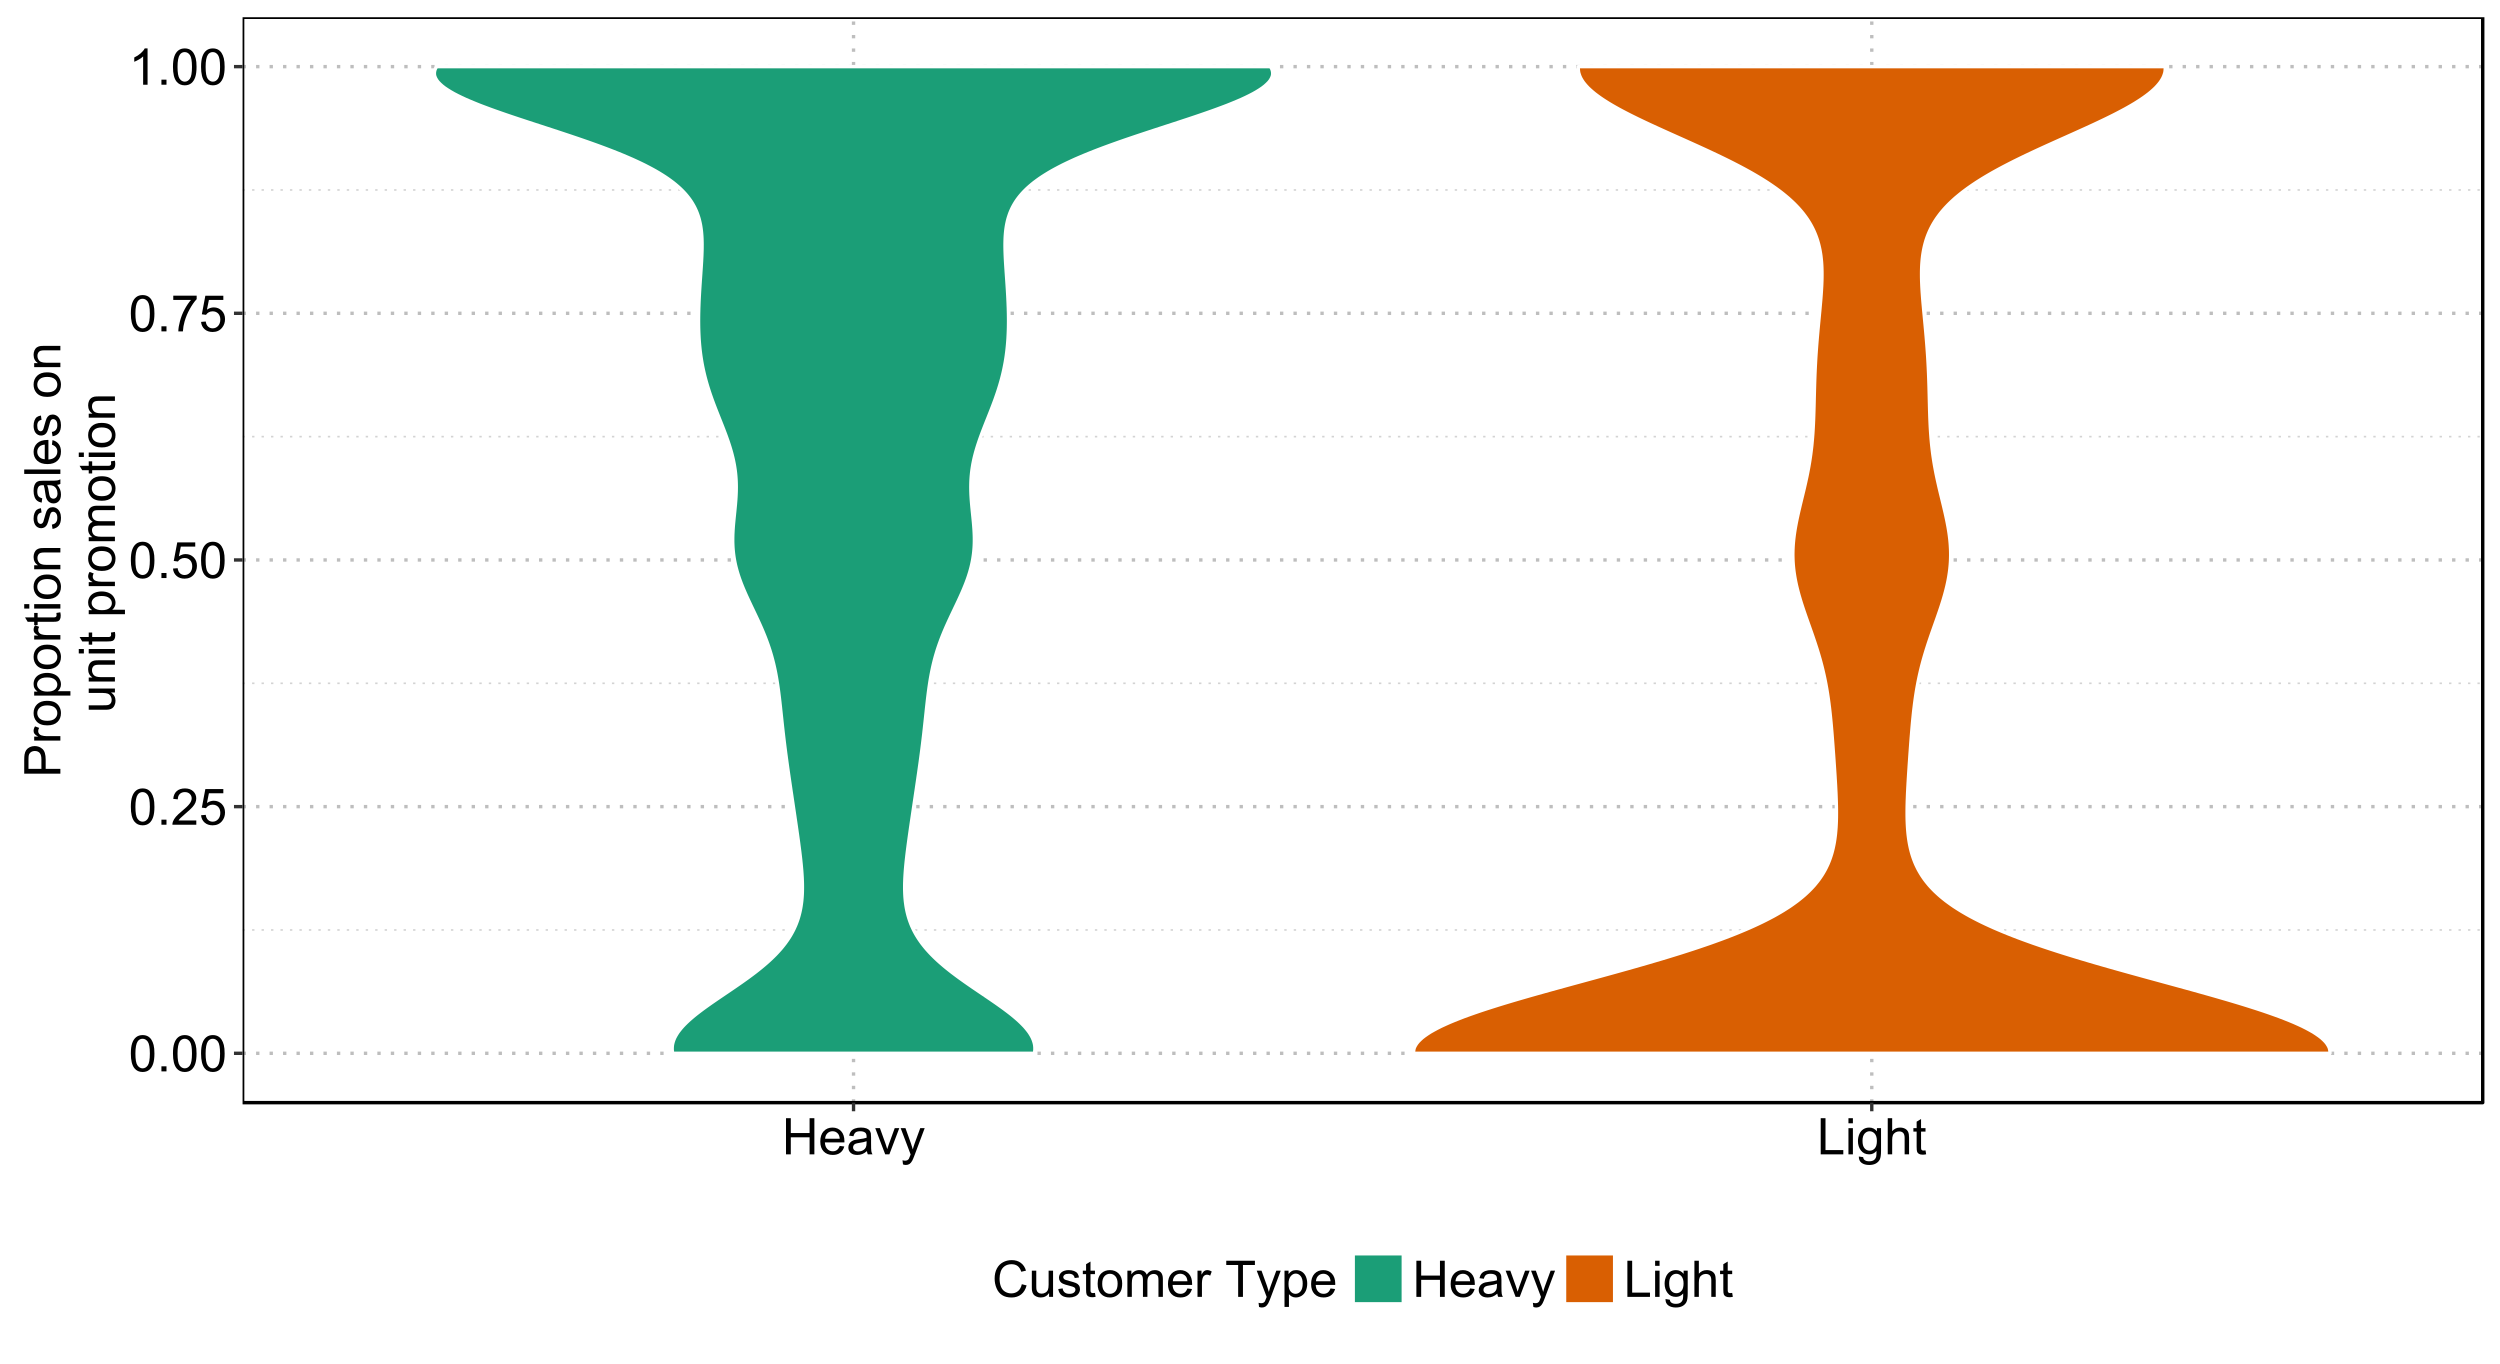 <?xml version="1.0" encoding="UTF-8"?>
<svg xmlns="http://www.w3.org/2000/svg" xmlns:xlink="http://www.w3.org/1999/xlink" width="792pt" height="432pt" viewBox="0 0 792 432" version="1.1">
<defs>
<g>
<symbol overflow="visible" id="glyph0-0">
<path style="stroke:none;" d="M 0.664 -5.648 C 0.66 -7 0.801 -8.09 1.082 -8.918 C 1.359 -9.742 1.773 -10.379 2.324 -10.828 C 2.871 -11.273 3.562 -11.496 4.398 -11.5 C 5.012 -11.496 5.551 -11.371 6.016 -11.129 C 6.477 -10.879 6.859 -10.523 7.164 -10.059 C 7.465 -9.59 7.703 -9.023 7.875 -8.355 C 8.047 -7.684 8.133 -6.781 8.133 -5.648 C 8.133 -4.305 7.992 -3.219 7.719 -2.395 C 7.438 -1.566 7.027 -0.93 6.48 -0.48 C 5.93 -0.031 5.234 0.191 4.398 0.195 C 3.293 0.191 2.426 -0.199 1.797 -0.992 C 1.039 -1.941 0.66 -3.496 0.664 -5.648 Z M 2.109 -5.648 C 2.109 -3.766 2.328 -2.512 2.77 -1.895 C 3.207 -1.27 3.75 -0.961 4.398 -0.961 C 5.043 -0.961 5.586 -1.273 6.027 -1.898 C 6.465 -2.523 6.684 -3.773 6.688 -5.648 C 6.684 -7.531 6.465 -8.781 6.027 -9.406 C 5.586 -10.023 5.039 -10.336 4.383 -10.336 C 3.734 -10.336 3.219 -10.062 2.836 -9.516 C 2.352 -8.816 2.109 -7.527 2.109 -5.648 Z M 2.109 -5.648 "/>
</symbol>
<symbol overflow="visible" id="glyph0-1">
<path style="stroke:none;" d="M 1.453 0 L 1.453 -1.602 L 3.055 -1.602 L 3.055 0 Z M 1.453 0 "/>
</symbol>
<symbol overflow="visible" id="glyph0-2">
<path style="stroke:none;" d="M 8.055 -1.352 L 8.055 0 L 0.484 0 C 0.473 -0.336 0.527 -0.66 0.648 -0.977 C 0.84 -1.488 1.148 -1.996 1.574 -2.5 C 1.996 -2.996 2.609 -3.574 3.414 -4.234 C 4.656 -5.254 5.496 -6.062 5.938 -6.66 C 6.371 -7.254 6.59 -7.816 6.594 -8.352 C 6.59 -8.906 6.391 -9.379 5.996 -9.762 C 5.594 -10.145 5.074 -10.336 4.438 -10.336 C 3.758 -10.336 3.219 -10.133 2.812 -9.727 C 2.406 -9.32 2.199 -8.758 2.195 -8.039 L 0.75 -8.188 C 0.848 -9.262 1.219 -10.086 1.867 -10.652 C 2.512 -11.215 3.379 -11.496 4.469 -11.5 C 5.566 -11.496 6.438 -11.191 7.078 -10.586 C 7.719 -9.973 8.039 -9.219 8.039 -8.32 C 8.039 -7.859 7.945 -7.406 7.758 -6.969 C 7.57 -6.523 7.258 -6.059 6.824 -5.57 C 6.387 -5.078 5.664 -4.406 4.656 -3.555 C 3.809 -2.844 3.266 -2.363 3.031 -2.113 C 2.789 -1.859 2.594 -1.605 2.438 -1.352 Z M 8.055 -1.352 "/>
</symbol>
<symbol overflow="visible" id="glyph0-3">
<path style="stroke:none;" d="M 0.664 -3 L 2.141 -3.125 C 2.246 -2.402 2.5 -1.863 2.902 -1.504 C 3.297 -1.141 3.777 -0.961 4.344 -0.961 C 5.016 -0.961 5.59 -1.215 6.062 -1.727 C 6.527 -2.234 6.762 -2.91 6.766 -3.758 C 6.762 -4.555 6.535 -5.188 6.09 -5.656 C 5.637 -6.117 5.047 -6.352 4.32 -6.352 C 3.863 -6.352 3.457 -6.246 3.094 -6.043 C 2.727 -5.832 2.438 -5.566 2.234 -5.242 L 0.914 -5.414 L 2.023 -11.297 L 7.719 -11.297 L 7.719 -9.953 L 3.148 -9.953 L 2.531 -6.875 C 3.219 -7.352 3.938 -7.594 4.695 -7.594 C 5.691 -7.594 6.535 -7.246 7.227 -6.555 C 7.91 -5.859 8.254 -4.969 8.258 -3.883 C 8.254 -2.844 7.953 -1.949 7.352 -1.195 C 6.613 -0.27 5.609 0.191 4.344 0.195 C 3.297 0.191 2.449 -0.098 1.793 -0.68 C 1.133 -1.262 0.754 -2.035 0.664 -3 Z M 0.664 -3 "/>
</symbol>
<symbol overflow="visible" id="glyph0-4">
<path style="stroke:none;" d="M 0.758 -9.953 L 0.758 -11.305 L 8.172 -11.305 L 8.172 -10.211 C 7.441 -9.434 6.719 -8.402 6.004 -7.117 C 5.285 -5.828 4.73 -4.504 4.344 -3.148 C 4.059 -2.188 3.879 -1.141 3.805 0 L 2.359 0 C 2.371 -0.898 2.547 -1.984 2.891 -3.266 C 3.227 -4.539 3.715 -5.77 4.348 -6.957 C 4.98 -8.137 5.652 -9.137 6.367 -9.953 Z M 0.758 -9.953 "/>
</symbol>
<symbol overflow="visible" id="glyph0-5">
<path style="stroke:none;" d="M 5.961 0 L 4.555 0 L 4.555 -8.961 C 4.211 -8.633 3.77 -8.312 3.223 -7.992 C 2.672 -7.668 2.176 -7.426 1.742 -7.266 L 1.742 -8.625 C 2.523 -8.992 3.211 -9.438 3.805 -9.969 C 4.391 -10.492 4.809 -11.004 5.055 -11.5 L 5.961 -11.5 Z M 5.961 0 "/>
</symbol>
<symbol overflow="visible" id="glyph0-6">
<path style="stroke:none;" d="M 1.281 0 L 1.281 -11.453 L 2.797 -11.453 L 2.797 -6.75 L 8.75 -6.75 L 8.75 -11.453 L 10.266 -11.453 L 10.266 0 L 8.75 0 L 8.75 -5.398 L 2.797 -5.398 L 2.797 0 Z M 1.281 0 "/>
</symbol>
<symbol overflow="visible" id="glyph0-7">
<path style="stroke:none;" d="M 6.734 -2.672 L 8.188 -2.492 C 7.953 -1.641 7.531 -0.984 6.914 -0.516 C 6.293 -0.047 5.5 0.188 4.539 0.188 C 3.324 0.188 2.363 -0.184 1.652 -0.934 C 0.941 -1.676 0.586 -2.727 0.586 -4.078 C 0.586 -5.473 0.945 -6.555 1.664 -7.328 C 2.383 -8.098 3.312 -8.484 4.461 -8.484 C 5.566 -8.484 6.473 -8.105 7.18 -7.352 C 7.879 -6.594 8.23 -5.531 8.234 -4.164 C 8.23 -4.078 8.23 -3.953 8.227 -3.789 L 2.039 -3.789 C 2.09 -2.875 2.348 -2.176 2.812 -1.695 C 3.273 -1.207 3.852 -0.965 4.547 -0.969 C 5.062 -0.965 5.5 -1.102 5.867 -1.375 C 6.227 -1.645 6.516 -2.078 6.734 -2.672 Z M 2.117 -4.945 L 6.75 -4.945 C 6.688 -5.641 6.508 -6.164 6.219 -6.516 C 5.766 -7.055 5.188 -7.324 4.477 -7.328 C 3.828 -7.324 3.285 -7.109 2.848 -6.68 C 2.406 -6.246 2.16 -5.668 2.117 -4.945 Z M 2.117 -4.945 "/>
</symbol>
<symbol overflow="visible" id="glyph0-8">
<path style="stroke:none;" d="M 6.469 -1.023 C 5.945 -0.578 5.441 -0.266 4.965 -0.086 C 4.48 0.098 3.965 0.188 3.414 0.188 C 2.5 0.188 1.801 -0.035 1.312 -0.48 C 0.82 -0.926 0.574 -1.492 0.578 -2.188 C 0.574 -2.59 0.668 -2.961 0.855 -3.301 C 1.039 -3.633 1.281 -3.902 1.582 -4.109 C 1.879 -4.309 2.215 -4.465 2.594 -4.57 C 2.867 -4.641 3.285 -4.711 3.844 -4.781 C 4.977 -4.914 5.812 -5.074 6.352 -5.266 C 6.355 -5.457 6.355 -5.578 6.359 -5.633 C 6.355 -6.203 6.223 -6.609 5.961 -6.844 C 5.598 -7.16 5.066 -7.316 4.359 -7.32 C 3.695 -7.316 3.207 -7.203 2.895 -6.973 C 2.578 -6.738 2.344 -6.328 2.195 -5.742 L 0.82 -5.93 C 0.945 -6.516 1.148 -6.988 1.438 -7.355 C 1.719 -7.715 2.133 -7.996 2.68 -8.191 C 3.219 -8.387 3.848 -8.484 4.562 -8.484 C 5.27 -8.484 5.844 -8.398 6.289 -8.234 C 6.727 -8.062 7.055 -7.855 7.266 -7.605 C 7.473 -7.352 7.617 -7.031 7.703 -6.648 C 7.746 -6.406 7.77 -5.973 7.773 -5.352 L 7.773 -3.477 C 7.77 -2.164 7.801 -1.34 7.863 -0.996 C 7.922 -0.648 8.039 -0.316 8.219 0 L 6.75 0 C 6.602 -0.289 6.508 -0.629 6.469 -1.023 Z M 6.352 -4.164 C 5.84 -3.953 5.074 -3.777 4.055 -3.633 C 3.477 -3.547 3.066 -3.453 2.828 -3.352 C 2.586 -3.246 2.402 -3.094 2.273 -2.895 C 2.141 -2.691 2.074 -2.469 2.078 -2.227 C 2.074 -1.852 2.215 -1.539 2.504 -1.289 C 2.785 -1.039 3.203 -0.914 3.75 -0.914 C 4.289 -0.914 4.77 -1.031 5.195 -1.27 C 5.613 -1.504 5.922 -1.828 6.125 -2.242 C 6.273 -2.559 6.352 -3.027 6.352 -3.648 Z M 6.352 -4.164 "/>
</symbol>
<symbol overflow="visible" id="glyph0-9">
<path style="stroke:none;" d="M 3.359 0 L 0.203 -8.297 L 1.688 -8.297 L 3.469 -3.328 C 3.66 -2.789 3.836 -2.23 4 -1.656 C 4.121 -2.09 4.297 -2.617 4.523 -3.234 L 6.367 -8.297 L 7.812 -8.297 L 4.672 0 Z M 3.359 0 "/>
</symbol>
<symbol overflow="visible" id="glyph0-10">
<path style="stroke:none;" d="M 0.992 3.195 L 0.836 1.875 C 1.141 1.957 1.41 1.996 1.641 2 C 1.953 1.996 2.203 1.945 2.391 1.844 C 2.578 1.738 2.73 1.594 2.852 1.406 C 2.938 1.266 3.082 0.914 3.281 0.359 C 3.305 0.277 3.344 0.164 3.406 0.016 L 0.258 -8.297 L 1.773 -8.297 L 3.5 -3.492 C 3.719 -2.883 3.922 -2.242 4.102 -1.57 C 4.262 -2.215 4.453 -2.844 4.68 -3.461 L 6.453 -8.297 L 7.859 -8.297 L 4.703 0.141 C 4.363 1.051 4.102 1.676 3.914 2.023 C 3.664 2.484 3.375 2.824 3.055 3.043 C 2.727 3.254 2.344 3.363 1.898 3.367 C 1.625 3.363 1.32 3.305 0.992 3.195 Z M 0.992 3.195 "/>
</symbol>
<symbol overflow="visible" id="glyph0-11">
<path style="stroke:none;" d="M 1.172 0 L 1.172 -11.453 L 2.688 -11.453 L 2.688 -1.352 L 8.328 -1.352 L 8.328 0 Z M 1.172 0 "/>
</symbol>
<symbol overflow="visible" id="glyph0-12">
<path style="stroke:none;" d="M 1.062 -9.836 L 1.062 -11.453 L 2.469 -11.453 L 2.469 -9.836 Z M 1.062 0 L 1.062 -8.297 L 2.469 -8.297 L 2.469 0 Z M 1.062 0 "/>
</symbol>
<symbol overflow="visible" id="glyph0-13">
<path style="stroke:none;" d="M 0.797 0.688 L 2.164 0.891 C 2.219 1.312 2.379 1.617 2.641 1.812 C 2.988 2.07 3.465 2.203 4.07 2.203 C 4.719 2.203 5.223 2.07 5.578 1.812 C 5.93 1.547 6.168 1.184 6.297 0.719 C 6.367 0.43 6.402 -0.168 6.398 -1.086 C 5.781 -0.359 5.016 0 4.102 0 C 2.961 0 2.078 -0.41 1.453 -1.234 C 0.828 -2.055 0.516 -3.043 0.516 -4.195 C 0.516 -4.984 0.656 -5.715 0.945 -6.387 C 1.227 -7.055 1.645 -7.57 2.191 -7.938 C 2.734 -8.301 3.371 -8.484 4.109 -8.484 C 5.086 -8.484 5.895 -8.086 6.531 -7.297 L 6.531 -8.297 L 7.828 -8.297 L 7.828 -1.125 C 7.828 0.164 7.695 1.078 7.434 1.621 C 7.168 2.156 6.75 2.582 6.184 2.898 C 5.609 3.207 4.91 3.363 4.078 3.367 C 3.086 3.363 2.285 3.141 1.68 2.699 C 1.066 2.25 0.773 1.578 0.797 0.688 Z M 1.961 -4.297 C 1.957 -3.203 2.172 -2.41 2.609 -1.914 C 3.039 -1.41 3.582 -1.16 4.234 -1.164 C 4.879 -1.16 5.422 -1.41 5.859 -1.91 C 6.297 -2.406 6.516 -3.184 6.516 -4.25 C 6.516 -5.262 6.289 -6.027 5.84 -6.547 C 5.387 -7.059 4.844 -7.316 4.211 -7.32 C 3.582 -7.316 3.051 -7.062 2.617 -6.559 C 2.176 -6.047 1.957 -5.293 1.961 -4.297 Z M 1.961 -4.297 "/>
</symbol>
<symbol overflow="visible" id="glyph0-14">
<path style="stroke:none;" d="M 1.055 0 L 1.055 -11.453 L 2.461 -11.453 L 2.461 -7.344 C 3.117 -8.102 3.945 -8.484 4.945 -8.484 C 5.559 -8.484 6.09 -8.363 6.547 -8.121 C 6.996 -7.879 7.32 -7.543 7.52 -7.117 C 7.711 -6.688 7.809 -6.066 7.812 -5.258 L 7.812 0 L 6.406 0 L 6.406 -5.258 C 6.402 -5.957 6.25 -6.469 5.949 -6.793 C 5.641 -7.109 5.211 -7.27 4.656 -7.273 C 4.238 -7.27 3.848 -7.164 3.48 -6.949 C 3.113 -6.73 2.852 -6.438 2.695 -6.07 C 2.539 -5.699 2.461 -5.188 2.461 -4.539 L 2.461 0 Z M 1.055 0 "/>
</symbol>
<symbol overflow="visible" id="glyph0-15">
<path style="stroke:none;" d="M 4.125 -1.258 L 4.328 -0.016 C 3.93 0.066 3.574 0.105 3.266 0.109 C 2.75 0.105 2.355 0.027 2.078 -0.133 C 1.793 -0.293 1.594 -0.504 1.484 -0.77 C 1.367 -1.027 1.312 -1.582 1.312 -2.43 L 1.312 -7.203 L 0.281 -7.203 L 0.281 -8.297 L 1.312 -8.297 L 1.312 -10.352 L 2.711 -11.195 L 2.711 -8.297 L 4.125 -8.297 L 4.125 -7.203 L 2.711 -7.203 L 2.711 -2.352 C 2.707 -1.945 2.73 -1.688 2.785 -1.578 C 2.832 -1.461 2.914 -1.371 3.027 -1.305 C 3.137 -1.234 3.297 -1.199 3.508 -1.203 C 3.66 -1.199 3.867 -1.219 4.125 -1.258 Z M 4.125 -1.258 "/>
</symbol>
<symbol overflow="visible" id="glyph0-16">
<path style="stroke:none;" d="M 9.406 -4.016 L 10.922 -3.633 C 10.602 -2.387 10.027 -1.438 9.207 -0.785 C 8.379 -0.133 7.371 0.191 6.18 0.195 C 4.941 0.191 3.938 -0.055 3.168 -0.559 C 2.391 -1.059 1.801 -1.789 1.402 -2.742 C 0.996 -3.695 0.797 -4.719 0.797 -5.812 C 0.797 -7.004 1.023 -8.043 1.48 -8.934 C 1.934 -9.82 2.582 -10.496 3.426 -10.957 C 4.266 -11.418 5.191 -11.648 6.203 -11.648 C 7.348 -11.648 8.312 -11.355 9.094 -10.773 C 9.875 -10.188 10.418 -9.367 10.727 -8.312 L 9.234 -7.961 C 8.969 -8.793 8.582 -9.398 8.078 -9.781 C 7.57 -10.156 6.934 -10.348 6.172 -10.352 C 5.289 -10.348 4.555 -10.137 3.965 -9.719 C 3.371 -9.293 2.957 -8.727 2.719 -8.02 C 2.477 -7.305 2.355 -6.57 2.359 -5.82 C 2.355 -4.844 2.496 -3.996 2.785 -3.27 C 3.066 -2.543 3.508 -2 4.109 -1.641 C 4.703 -1.281 5.352 -1.102 6.055 -1.102 C 6.898 -1.102 7.617 -1.344 8.211 -1.836 C 8.797 -2.32 9.195 -3.047 9.406 -4.016 Z M 9.406 -4.016 "/>
</symbol>
<symbol overflow="visible" id="glyph0-17">
<path style="stroke:none;" d="M 6.492 0 L 6.492 -1.219 C 5.844 -0.281 4.965 0.188 3.859 0.188 C 3.367 0.188 2.91 0.094 2.488 -0.094 C 2.062 -0.281 1.746 -0.516 1.543 -0.801 C 1.332 -1.082 1.188 -1.43 1.109 -1.844 C 1.047 -2.117 1.02 -2.555 1.023 -3.156 L 1.023 -8.297 L 2.43 -8.297 L 2.43 -3.695 C 2.426 -2.957 2.453 -2.461 2.516 -2.211 C 2.602 -1.836 2.789 -1.547 3.078 -1.34 C 3.359 -1.125 3.715 -1.02 4.141 -1.023 C 4.559 -1.02 4.953 -1.129 5.328 -1.348 C 5.695 -1.562 5.957 -1.855 6.113 -2.23 C 6.262 -2.602 6.34 -3.141 6.344 -3.852 L 6.344 -8.297 L 7.75 -8.297 L 7.75 0 Z M 6.492 0 "/>
</symbol>
<symbol overflow="visible" id="glyph0-18">
<path style="stroke:none;" d="M 0.492 -2.477 L 1.883 -2.695 C 1.957 -2.137 2.176 -1.707 2.535 -1.414 C 2.891 -1.113 3.391 -0.965 4.031 -0.969 C 4.676 -0.965 5.152 -1.098 5.469 -1.363 C 5.777 -1.625 5.934 -1.934 5.938 -2.289 C 5.934 -2.605 5.797 -2.855 5.523 -3.039 C 5.328 -3.16 4.848 -3.32 4.086 -3.516 C 3.051 -3.773 2.336 -3.996 1.941 -4.191 C 1.539 -4.379 1.238 -4.645 1.035 -4.98 C 0.828 -5.316 0.727 -5.688 0.727 -6.094 C 0.727 -6.461 0.809 -6.801 0.98 -7.121 C 1.145 -7.434 1.375 -7.695 1.672 -7.906 C 1.887 -8.062 2.188 -8.199 2.566 -8.316 C 2.941 -8.426 3.344 -8.484 3.781 -8.484 C 4.43 -8.484 5.004 -8.391 5.496 -8.203 C 5.988 -8.016 6.352 -7.762 6.586 -7.441 C 6.82 -7.121 6.98 -6.691 7.07 -6.156 L 5.695 -5.969 C 5.633 -6.395 5.449 -6.727 5.152 -6.969 C 4.848 -7.203 4.426 -7.324 3.883 -7.328 C 3.234 -7.324 2.773 -7.219 2.5 -7.008 C 2.223 -6.793 2.086 -6.543 2.086 -6.258 C 2.086 -6.074 2.141 -5.91 2.258 -5.766 C 2.367 -5.613 2.547 -5.488 2.797 -5.391 C 2.934 -5.336 3.348 -5.215 4.039 -5.031 C 5.031 -4.762 5.727 -4.543 6.121 -4.379 C 6.512 -4.207 6.82 -3.961 7.047 -3.641 C 7.27 -3.312 7.383 -2.914 7.383 -2.438 C 7.383 -1.969 7.246 -1.527 6.973 -1.113 C 6.699 -0.699 6.305 -0.379 5.789 -0.152 C 5.273 0.074 4.688 0.188 4.039 0.188 C 2.957 0.188 2.137 -0.035 1.574 -0.484 C 1.008 -0.93 0.648 -1.594 0.492 -2.477 Z M 0.492 -2.477 "/>
</symbol>
<symbol overflow="visible" id="glyph0-19">
<path style="stroke:none;" d="M 0.531 -4.148 C 0.527 -5.684 0.953 -6.82 1.812 -7.562 C 2.523 -8.176 3.395 -8.484 4.422 -8.484 C 5.559 -8.484 6.492 -8.109 7.219 -7.363 C 7.941 -6.613 8.301 -5.582 8.305 -4.266 C 8.301 -3.195 8.141 -2.355 7.824 -1.746 C 7.5 -1.133 7.035 -0.656 6.426 -0.32 C 5.812 0.02 5.145 0.188 4.422 0.188 C 3.258 0.188 2.32 -0.184 1.605 -0.93 C 0.887 -1.672 0.527 -2.746 0.531 -4.148 Z M 1.977 -4.148 C 1.973 -3.086 2.207 -2.289 2.672 -1.762 C 3.133 -1.23 3.715 -0.965 4.422 -0.969 C 5.117 -0.965 5.699 -1.23 6.164 -1.766 C 6.625 -2.293 6.855 -3.105 6.859 -4.195 C 6.855 -5.219 6.621 -5.996 6.16 -6.527 C 5.691 -7.055 5.113 -7.316 4.422 -7.32 C 3.715 -7.316 3.133 -7.055 2.672 -6.531 C 2.207 -6.004 1.973 -5.211 1.977 -4.148 Z M 1.977 -4.148 "/>
</symbol>
<symbol overflow="visible" id="glyph0-20">
<path style="stroke:none;" d="M 1.055 0 L 1.055 -8.297 L 2.312 -8.297 L 2.312 -7.133 C 2.57 -7.535 2.918 -7.863 3.352 -8.113 C 3.781 -8.359 4.273 -8.484 4.828 -8.484 C 5.441 -8.484 5.945 -8.355 6.34 -8.102 C 6.73 -7.844 7.008 -7.488 7.172 -7.031 C 7.828 -8 8.68 -8.484 9.734 -8.484 C 10.555 -8.484 11.188 -8.254 11.633 -7.801 C 12.07 -7.34 12.293 -6.641 12.297 -5.695 L 12.297 0 L 10.898 0 L 10.898 -5.227 C 10.898 -5.789 10.852 -6.191 10.762 -6.441 C 10.668 -6.684 10.504 -6.883 10.266 -7.039 C 10.023 -7.188 9.742 -7.266 9.422 -7.266 C 8.836 -7.266 8.352 -7.07 7.969 -6.684 C 7.582 -6.293 7.387 -5.672 7.391 -4.82 L 7.391 0 L 5.984 0 L 5.984 -5.391 C 5.98 -6.016 5.867 -6.484 5.641 -6.797 C 5.41 -7.109 5.035 -7.266 4.516 -7.266 C 4.117 -7.266 3.75 -7.16 3.418 -6.953 C 3.078 -6.742 2.836 -6.438 2.688 -6.039 C 2.535 -5.637 2.461 -5.059 2.461 -4.305 L 2.461 0 Z M 1.055 0 "/>
</symbol>
<symbol overflow="visible" id="glyph0-21">
<path style="stroke:none;" d="M 1.039 0 L 1.039 -8.297 L 2.305 -8.297 L 2.305 -7.039 C 2.625 -7.625 2.926 -8.016 3.199 -8.203 C 3.473 -8.391 3.773 -8.484 4.102 -8.484 C 4.574 -8.484 5.055 -8.332 5.547 -8.031 L 5.062 -6.727 C 4.719 -6.93 4.375 -7.031 4.031 -7.031 C 3.723 -7.031 3.445 -6.938 3.203 -6.754 C 2.957 -6.566 2.781 -6.309 2.68 -5.984 C 2.52 -5.48 2.441 -4.934 2.445 -4.344 L 2.445 0 Z M 1.039 0 "/>
</symbol>
<symbol overflow="visible" id="glyph0-22">
<path style="stroke:none;" d=""/>
</symbol>
<symbol overflow="visible" id="glyph0-23">
<path style="stroke:none;" d="M 4.148 0 L 4.148 -10.102 L 0.375 -10.102 L 0.375 -11.453 L 9.453 -11.453 L 9.453 -10.102 L 5.664 -10.102 L 5.664 0 Z M 4.148 0 "/>
</symbol>
<symbol overflow="visible" id="glyph0-24">
<path style="stroke:none;" d="M 1.055 3.18 L 1.055 -8.297 L 2.336 -8.297 L 2.336 -7.219 C 2.637 -7.641 2.977 -7.957 3.359 -8.168 C 3.734 -8.379 4.195 -8.484 4.742 -8.484 C 5.445 -8.484 6.07 -8.301 6.617 -7.938 C 7.156 -7.57 7.566 -7.055 7.844 -6.395 C 8.117 -5.727 8.254 -5 8.258 -4.211 C 8.254 -3.359 8.102 -2.594 7.801 -1.918 C 7.492 -1.234 7.051 -0.715 6.473 -0.355 C 5.891 0.008 5.281 0.188 4.641 0.188 C 4.172 0.188 3.75 0.09 3.379 -0.109 C 3.004 -0.305 2.699 -0.555 2.461 -0.859 L 2.461 3.18 Z M 2.328 -4.102 C 2.324 -3.031 2.543 -2.242 2.977 -1.734 C 3.406 -1.223 3.93 -0.965 4.547 -0.969 C 5.172 -0.965 5.707 -1.23 6.152 -1.762 C 6.598 -2.289 6.82 -3.109 6.82 -4.219 C 6.82 -5.273 6.602 -6.062 6.168 -6.594 C 5.73 -7.117 5.211 -7.383 4.609 -7.383 C 4.008 -7.383 3.477 -7.102 3.02 -6.543 C 2.555 -5.98 2.324 -5.168 2.328 -4.102 Z M 2.328 -4.102 "/>
</symbol>
<symbol overflow="visible" id="glyph1-0">
<path style="stroke:none;" d="M 0 -1.234 L -11.453 -1.234 L -11.453 -5.555 C -11.449 -6.312 -11.414 -6.891 -11.344 -7.297 C -11.25 -7.855 -11.07 -8.328 -10.809 -8.711 C -10.543 -9.09 -10.176 -9.395 -9.703 -9.629 C -9.227 -9.855 -8.703 -9.973 -8.141 -9.977 C -7.164 -9.973 -6.34 -9.664 -5.668 -9.047 C -4.988 -8.426 -4.652 -7.305 -4.656 -5.688 L -4.656 -2.75 L 0 -2.75 Z M -6.008 -2.75 L -6.008 -5.711 C -6.004 -6.688 -6.188 -7.383 -6.555 -7.797 C -6.918 -8.207 -7.43 -8.414 -8.094 -8.414 C -8.57 -8.414 -8.98 -8.293 -9.324 -8.051 C -9.66 -7.809 -9.887 -7.488 -10 -7.094 C -10.066 -6.836 -10.102 -6.363 -10.102 -5.68 L -10.102 -2.75 Z M -6.008 -2.75 "/>
</symbol>
<symbol overflow="visible" id="glyph1-1">
<path style="stroke:none;" d="M 0 -1.039 L -8.297 -1.039 L -8.297 -2.305 L -7.039 -2.305 C -7.625 -2.625 -8.016 -2.926 -8.203 -3.199 C -8.391 -3.473 -8.484 -3.773 -8.484 -4.102 C -8.484 -4.574 -8.332 -5.055 -8.031 -5.547 L -6.727 -5.062 C -6.93 -4.719 -7.031 -4.375 -7.031 -4.031 C -7.031 -3.723 -6.938 -3.445 -6.754 -3.203 C -6.566 -2.957 -6.309 -2.781 -5.984 -2.68 C -5.48 -2.52 -4.934 -2.441 -4.344 -2.445 L 0 -2.445 Z M 0 -1.039 "/>
</symbol>
<symbol overflow="visible" id="glyph1-2">
<path style="stroke:none;" d="M -4.148 -0.531 C -5.684 -0.527 -6.82 -0.953 -7.562 -1.812 C -8.176 -2.523 -8.484 -3.395 -8.484 -4.422 C -8.484 -5.559 -8.109 -6.492 -7.363 -7.219 C -6.613 -7.941 -5.582 -8.301 -4.266 -8.305 C -3.195 -8.301 -2.355 -8.141 -1.746 -7.824 C -1.133 -7.5 -0.656 -7.035 -0.32 -6.426 C 0.02 -5.812 0.188 -5.145 0.188 -4.422 C 0.188 -3.258 -0.184 -2.32 -0.93 -1.605 C -1.672 -0.887 -2.746 -0.527 -4.148 -0.531 Z M -4.148 -1.977 C -3.086 -1.973 -2.289 -2.207 -1.762 -2.672 C -1.23 -3.133 -0.965 -3.715 -0.969 -4.422 C -0.965 -5.117 -1.23 -5.699 -1.766 -6.164 C -2.293 -6.625 -3.105 -6.855 -4.195 -6.859 C -5.219 -6.855 -5.996 -6.621 -6.527 -6.16 C -7.055 -5.691 -7.316 -5.113 -7.32 -4.422 C -7.316 -3.715 -7.055 -3.133 -6.531 -2.672 C -6.004 -2.207 -5.211 -1.973 -4.148 -1.977 Z M -4.148 -1.977 "/>
</symbol>
<symbol overflow="visible" id="glyph1-3">
<path style="stroke:none;" d="M 3.18 -1.055 L -8.297 -1.055 L -8.297 -2.336 L -7.219 -2.336 C -7.641 -2.637 -7.957 -2.977 -8.168 -3.359 C -8.379 -3.734 -8.484 -4.195 -8.484 -4.742 C -8.484 -5.445 -8.301 -6.07 -7.938 -6.617 C -7.57 -7.156 -7.055 -7.566 -6.395 -7.844 C -5.727 -8.117 -5 -8.254 -4.211 -8.258 C -3.359 -8.254 -2.594 -8.102 -1.918 -7.801 C -1.234 -7.492 -0.715 -7.051 -0.355 -6.473 C 0.008 -5.891 0.188 -5.281 0.188 -4.641 C 0.188 -4.172 0.09 -3.75 -0.109 -3.379 C -0.305 -3.004 -0.555 -2.699 -0.859 -2.461 L 3.18 -2.461 Z M -4.102 -2.328 C -3.031 -2.324 -2.242 -2.543 -1.734 -2.977 C -1.223 -3.406 -0.965 -3.93 -0.969 -4.547 C -0.965 -5.172 -1.23 -5.707 -1.762 -6.152 C -2.289 -6.598 -3.109 -6.82 -4.219 -6.82 C -5.273 -6.82 -6.062 -6.602 -6.594 -6.168 C -7.117 -5.73 -7.383 -5.211 -7.383 -4.609 C -7.383 -4.008 -7.102 -3.477 -6.543 -3.02 C -5.98 -2.555 -5.168 -2.324 -4.102 -2.328 Z M -4.102 -2.328 "/>
</symbol>
<symbol overflow="visible" id="glyph1-4">
<path style="stroke:none;" d="M -1.258 -4.125 L -0.016 -4.328 C 0.066 -3.93 0.105 -3.574 0.109 -3.266 C 0.105 -2.75 0.027 -2.355 -0.133 -2.078 C -0.293 -1.793 -0.504 -1.594 -0.77 -1.484 C -1.027 -1.367 -1.582 -1.312 -2.43 -1.312 L -7.203 -1.312 L -7.203 -0.281 L -8.297 -0.281 L -8.297 -1.312 L -10.352 -1.312 L -11.195 -2.711 L -8.297 -2.711 L -8.297 -4.125 L -7.203 -4.125 L -7.203 -2.711 L -2.352 -2.711 C -1.945 -2.707 -1.688 -2.73 -1.578 -2.785 C -1.461 -2.832 -1.371 -2.914 -1.305 -3.027 C -1.234 -3.137 -1.199 -3.297 -1.203 -3.508 C -1.199 -3.66 -1.219 -3.867 -1.258 -4.125 Z M -1.258 -4.125 "/>
</symbol>
<symbol overflow="visible" id="glyph1-5">
<path style="stroke:none;" d="M -9.836 -1.062 L -11.453 -1.062 L -11.453 -2.469 L -9.836 -2.469 Z M 0 -1.062 L -8.297 -1.062 L -8.297 -2.469 L 0 -2.469 Z M 0 -1.062 "/>
</symbol>
<symbol overflow="visible" id="glyph1-6">
<path style="stroke:none;" d="M 0 -1.055 L -8.297 -1.055 L -8.297 -2.32 L -7.117 -2.32 C -8.027 -2.93 -8.484 -3.809 -8.484 -4.961 C -8.484 -5.457 -8.395 -5.918 -8.215 -6.34 C -8.035 -6.758 -7.797 -7.07 -7.508 -7.281 C -7.211 -7.488 -6.867 -7.633 -6.469 -7.719 C -6.207 -7.766 -5.75 -7.793 -5.102 -7.797 L 0 -7.797 L 0 -6.391 L -5.047 -6.391 C -5.617 -6.387 -6.047 -6.332 -6.332 -6.227 C -6.613 -6.113 -6.84 -5.918 -7.012 -5.645 C -7.18 -5.363 -7.266 -5.039 -7.266 -4.664 C -7.266 -4.062 -7.074 -3.543 -6.695 -3.113 C -6.312 -2.676 -5.59 -2.461 -4.531 -2.461 L 0 -2.461 Z M 0 -1.055 "/>
</symbol>
<symbol overflow="visible" id="glyph1-7">
<path style="stroke:none;" d=""/>
</symbol>
<symbol overflow="visible" id="glyph1-8">
<path style="stroke:none;" d="M -2.477 -0.492 L -2.695 -1.883 C -2.137 -1.957 -1.707 -2.176 -1.414 -2.535 C -1.113 -2.891 -0.965 -3.391 -0.969 -4.031 C -0.965 -4.676 -1.098 -5.152 -1.363 -5.469 C -1.625 -5.777 -1.934 -5.934 -2.289 -5.938 C -2.605 -5.934 -2.855 -5.797 -3.039 -5.523 C -3.16 -5.328 -3.32 -4.848 -3.516 -4.086 C -3.773 -3.051 -3.996 -2.336 -4.191 -1.941 C -4.379 -1.539 -4.645 -1.238 -4.98 -1.035 C -5.316 -0.828 -5.688 -0.727 -6.094 -0.727 C -6.461 -0.727 -6.801 -0.809 -7.121 -0.98 C -7.434 -1.145 -7.695 -1.375 -7.906 -1.672 C -8.062 -1.887 -8.199 -2.188 -8.316 -2.566 C -8.426 -2.941 -8.484 -3.344 -8.484 -3.781 C -8.484 -4.43 -8.391 -5.004 -8.203 -5.496 C -8.016 -5.988 -7.762 -6.352 -7.441 -6.586 C -7.121 -6.82 -6.691 -6.98 -6.156 -7.07 L -5.969 -5.695 C -6.395 -5.633 -6.727 -5.449 -6.969 -5.152 C -7.203 -4.848 -7.324 -4.426 -7.328 -3.883 C -7.324 -3.234 -7.219 -2.773 -7.008 -2.5 C -6.793 -2.223 -6.543 -2.086 -6.258 -2.086 C -6.074 -2.086 -5.91 -2.141 -5.766 -2.258 C -5.613 -2.367 -5.488 -2.547 -5.391 -2.797 C -5.336 -2.934 -5.215 -3.348 -5.031 -4.039 C -4.762 -5.031 -4.543 -5.727 -4.379 -6.121 C -4.207 -6.512 -3.961 -6.82 -3.641 -7.047 C -3.312 -7.27 -2.914 -7.383 -2.438 -7.383 C -1.969 -7.383 -1.527 -7.246 -1.113 -6.973 C -0.699 -6.699 -0.379 -6.305 -0.152 -5.789 C 0.074 -5.273 0.188 -4.688 0.188 -4.039 C 0.188 -2.957 -0.035 -2.137 -0.484 -1.574 C -0.93 -1.008 -1.594 -0.648 -2.477 -0.492 Z M -2.477 -0.492 "/>
</symbol>
<symbol overflow="visible" id="glyph1-9">
<path style="stroke:none;" d="M -1.023 -6.469 C -0.578 -5.945 -0.266 -5.441 -0.086 -4.965 C 0.098 -4.48 0.188 -3.965 0.188 -3.414 C 0.188 -2.5 -0.035 -1.801 -0.48 -1.312 C -0.926 -0.82 -1.492 -0.574 -2.188 -0.578 C -2.59 -0.574 -2.961 -0.668 -3.301 -0.855 C -3.633 -1.039 -3.902 -1.281 -4.109 -1.582 C -4.309 -1.879 -4.465 -2.215 -4.57 -2.594 C -4.641 -2.867 -4.711 -3.285 -4.781 -3.844 C -4.914 -4.977 -5.074 -5.812 -5.266 -6.352 C -5.457 -6.355 -5.578 -6.355 -5.633 -6.359 C -6.203 -6.355 -6.609 -6.223 -6.844 -5.961 C -7.16 -5.598 -7.316 -5.066 -7.32 -4.359 C -7.316 -3.695 -7.203 -3.207 -6.973 -2.895 C -6.738 -2.578 -6.328 -2.344 -5.742 -2.195 L -5.93 -0.82 C -6.516 -0.945 -6.988 -1.148 -7.355 -1.438 C -7.715 -1.719 -7.996 -2.133 -8.191 -2.68 C -8.387 -3.219 -8.484 -3.848 -8.484 -4.562 C -8.484 -5.27 -8.398 -5.844 -8.234 -6.289 C -8.062 -6.727 -7.855 -7.055 -7.605 -7.266 C -7.352 -7.473 -7.031 -7.617 -6.648 -7.703 C -6.406 -7.746 -5.973 -7.77 -5.352 -7.773 L -3.477 -7.773 C -2.164 -7.77 -1.34 -7.801 -0.996 -7.863 C -0.648 -7.922 -0.316 -8.039 0 -8.219 L 0 -6.75 C -0.289 -6.602 -0.629 -6.508 -1.023 -6.469 Z M -4.164 -6.352 C -3.953 -5.84 -3.777 -5.074 -3.633 -4.055 C -3.547 -3.477 -3.453 -3.066 -3.352 -2.828 C -3.246 -2.586 -3.094 -2.402 -2.895 -2.273 C -2.691 -2.141 -2.469 -2.074 -2.227 -2.078 C -1.852 -2.074 -1.539 -2.215 -1.289 -2.504 C -1.039 -2.785 -0.914 -3.203 -0.914 -3.75 C -0.914 -4.289 -1.031 -4.77 -1.27 -5.195 C -1.504 -5.613 -1.828 -5.922 -2.242 -6.125 C -2.559 -6.273 -3.027 -6.352 -3.648 -6.352 Z M -4.164 -6.352 "/>
</symbol>
<symbol overflow="visible" id="glyph1-10">
<path style="stroke:none;" d="M 0 -1.023 L -11.453 -1.023 L -11.453 -2.43 L 0 -2.43 Z M 0 -1.023 "/>
</symbol>
<symbol overflow="visible" id="glyph1-11">
<path style="stroke:none;" d="M -2.672 -6.734 L -2.492 -8.188 C -1.641 -7.953 -0.984 -7.531 -0.516 -6.914 C -0.047 -6.293 0.188 -5.5 0.188 -4.539 C 0.188 -3.324 -0.184 -2.363 -0.934 -1.652 C -1.676 -0.941 -2.727 -0.586 -4.078 -0.586 C -5.473 -0.586 -6.555 -0.945 -7.328 -1.664 C -8.098 -2.383 -8.484 -3.312 -8.484 -4.461 C -8.484 -5.566 -8.105 -6.473 -7.352 -7.18 C -6.594 -7.879 -5.531 -8.23 -4.164 -8.234 C -4.078 -8.23 -3.953 -8.23 -3.789 -8.227 L -3.789 -2.039 C -2.875 -2.09 -2.176 -2.348 -1.695 -2.812 C -1.207 -3.273 -0.965 -3.852 -0.969 -4.547 C -0.965 -5.062 -1.102 -5.5 -1.375 -5.867 C -1.645 -6.227 -2.078 -6.516 -2.672 -6.734 Z M -4.945 -2.117 L -4.945 -6.75 C -5.641 -6.688 -6.164 -6.508 -6.516 -6.219 C -7.055 -5.766 -7.324 -5.188 -7.328 -4.477 C -7.324 -3.828 -7.109 -3.285 -6.68 -2.848 C -6.246 -2.406 -5.668 -2.16 -4.945 -2.117 Z M -4.945 -2.117 "/>
</symbol>
<symbol overflow="visible" id="glyph1-12">
<path style="stroke:none;" d="M 0 -6.492 L -1.219 -6.492 C -0.281 -5.844 0.188 -4.965 0.188 -3.859 C 0.188 -3.367 0.094 -2.91 -0.094 -2.488 C -0.281 -2.062 -0.516 -1.746 -0.801 -1.543 C -1.082 -1.332 -1.43 -1.188 -1.844 -1.109 C -2.117 -1.047 -2.555 -1.02 -3.156 -1.023 L -8.297 -1.023 L -8.297 -2.43 L -3.695 -2.43 C -2.957 -2.426 -2.461 -2.453 -2.211 -2.516 C -1.836 -2.602 -1.547 -2.789 -1.34 -3.078 C -1.125 -3.359 -1.02 -3.715 -1.023 -4.141 C -1.02 -4.559 -1.129 -4.953 -1.348 -5.328 C -1.562 -5.695 -1.855 -5.957 -2.23 -6.113 C -2.602 -6.262 -3.141 -6.34 -3.852 -6.344 L -8.297 -6.344 L -8.297 -7.75 L 0 -7.75 Z M 0 -6.492 "/>
</symbol>
<symbol overflow="visible" id="glyph1-13">
<path style="stroke:none;" d="M 0 -1.055 L -8.297 -1.055 L -8.297 -2.312 L -7.133 -2.312 C -7.535 -2.57 -7.863 -2.918 -8.113 -3.352 C -8.359 -3.781 -8.484 -4.273 -8.484 -4.828 C -8.484 -5.441 -8.355 -5.945 -8.102 -6.34 C -7.844 -6.73 -7.488 -7.008 -7.031 -7.172 C -8 -7.828 -8.484 -8.68 -8.484 -9.734 C -8.484 -10.555 -8.254 -11.188 -7.801 -11.633 C -7.34 -12.07 -6.641 -12.293 -5.695 -12.297 L 0 -12.297 L 0 -10.898 L -5.227 -10.898 C -5.789 -10.898 -6.191 -10.852 -6.441 -10.762 C -6.684 -10.668 -6.883 -10.504 -7.039 -10.266 C -7.188 -10.023 -7.266 -9.742 -7.266 -9.422 C -7.266 -8.836 -7.07 -8.352 -6.684 -7.969 C -6.293 -7.582 -5.672 -7.387 -4.82 -7.391 L 0 -7.391 L 0 -5.984 L -5.391 -5.984 C -6.016 -5.98 -6.484 -5.867 -6.797 -5.641 C -7.109 -5.41 -7.266 -5.035 -7.266 -4.516 C -7.266 -4.117 -7.16 -3.75 -6.953 -3.418 C -6.742 -3.078 -6.438 -2.836 -6.039 -2.688 C -5.637 -2.535 -5.059 -2.461 -4.305 -2.461 L 0 -2.461 Z M 0 -1.055 "/>
</symbol>
</g>
<clipPath id="clip1">
  <path d="M 76.859 5.48 L 787.52 5.48 L 787.52 350.316 L 76.859 350.316 Z M 76.859 5.48 "/>
</clipPath>
</defs>
<g id="surface256">
<rect x="0" y="0" width="792" height="432" style="fill:rgb(100%,100%,100%);fill-opacity:1;stroke:none;"/>
<rect x="0" y="0" width="792" height="432" style="fill:rgb(100%,100%,100%);fill-opacity:1;stroke:none;"/>
<path style="fill:none;stroke-width:1.067;stroke-linecap:round;stroke-linejoin:round;stroke:rgb(100%,100%,100%);stroke-opacity:1;stroke-miterlimit:10;" d="M 0 432 L 792 432 L 792 0 L 0 0 Z M 0 432 "/>
<g clip-path="url(#clip1)" clip-rule="nonzero">
<path style="fill-rule:nonzero;fill:rgb(100%,100%,100%);fill-opacity:1;stroke-width:1.067;stroke-linecap:round;stroke-linejoin:round;stroke:rgb(82.745%,82.745%,82.745%);stroke-opacity:1;stroke-miterlimit:10;" d="M 76.859 349.316 L 786.52 349.316 L 786.52 5.48 L 76.859 5.48 Z M 76.859 349.316 "/>
<path style="fill:none;stroke-width:0.533;stroke-linecap:butt;stroke-linejoin:round;stroke:rgb(82.745%,82.745%,82.745%);stroke-opacity:1;stroke-dasharray:0.75,2.25;stroke-miterlimit:10;" d="M 76.859 294.613 L 786.52 294.613 "/>
<path style="fill:none;stroke-width:0.533;stroke-linecap:butt;stroke-linejoin:round;stroke:rgb(82.745%,82.745%,82.745%);stroke-opacity:1;stroke-dasharray:0.75,2.25;stroke-miterlimit:10;" d="M 76.859 216.469 L 786.52 216.469 "/>
<path style="fill:none;stroke-width:0.533;stroke-linecap:butt;stroke-linejoin:round;stroke:rgb(82.745%,82.745%,82.745%);stroke-opacity:1;stroke-dasharray:0.75,2.25;stroke-miterlimit:10;" d="M 76.859 138.324 L 786.52 138.324 "/>
<path style="fill:none;stroke-width:0.533;stroke-linecap:butt;stroke-linejoin:round;stroke:rgb(82.745%,82.745%,82.745%);stroke-opacity:1;stroke-dasharray:0.75,2.25;stroke-miterlimit:10;" d="M 76.859 60.18 L 786.52 60.18 "/>
<path style="fill:none;stroke-width:1.067;stroke-linecap:butt;stroke-linejoin:round;stroke:rgb(74.51%,74.51%,74.51%);stroke-opacity:1;stroke-dasharray:1.067,3.201;stroke-miterlimit:10;" d="M 76.859 333.688 L 786.52 333.688 "/>
<path style="fill:none;stroke-width:1.067;stroke-linecap:butt;stroke-linejoin:round;stroke:rgb(74.51%,74.51%,74.51%);stroke-opacity:1;stroke-dasharray:1.067,3.201;stroke-miterlimit:10;" d="M 76.859 255.543 L 786.52 255.543 "/>
<path style="fill:none;stroke-width:1.067;stroke-linecap:butt;stroke-linejoin:round;stroke:rgb(74.51%,74.51%,74.51%);stroke-opacity:1;stroke-dasharray:1.067,3.201;stroke-miterlimit:10;" d="M 76.859 177.398 L 786.52 177.398 "/>
<path style="fill:none;stroke-width:1.067;stroke-linecap:butt;stroke-linejoin:round;stroke:rgb(74.51%,74.51%,74.51%);stroke-opacity:1;stroke-dasharray:1.067,3.201;stroke-miterlimit:10;" d="M 76.859 99.254 L 786.52 99.254 "/>
<path style="fill:none;stroke-width:1.067;stroke-linecap:butt;stroke-linejoin:round;stroke:rgb(74.51%,74.51%,74.51%);stroke-opacity:1;stroke-dasharray:1.067,3.201;stroke-miterlimit:10;" d="M 76.859 21.109 L 786.52 21.109 "/>
<path style="fill:none;stroke-width:1.067;stroke-linecap:butt;stroke-linejoin:round;stroke:rgb(74.51%,74.51%,74.51%);stroke-opacity:1;stroke-dasharray:1.067,3.201;stroke-miterlimit:10;" d="M 270.402 349.316 L 270.402 5.48 "/>
<path style="fill:none;stroke-width:1.067;stroke-linecap:butt;stroke-linejoin:round;stroke:rgb(74.51%,74.51%,74.51%);stroke-opacity:1;stroke-dasharray:1.067,3.201;stroke-miterlimit:10;" d="M 592.977 349.316 L 592.977 5.48 "/>
<path style="fill-rule:nonzero;fill:rgb(10.588%,61.961%,46.667%);fill-opacity:1;stroke-width:1.067;stroke-linecap:round;stroke-linejoin:round;stroke:rgb(100%,100%,100%);stroke-opacity:1;stroke-miterlimit:10;" d="M 213.129 333.688 L 213.008 333.074 L 212.953 332.465 L 212.961 331.852 L 213.004 331.238 L 213.113 330.629 L 213.277 330.016 L 213.488 329.406 L 213.746 328.793 L 214.07 328.18 L 214.43 327.57 L 214.832 326.957 L 215.297 326.348 L 215.793 325.734 L 216.332 325.121 L 216.918 324.512 L 217.539 323.898 L 218.188 323.289 L 218.883 322.676 L 219.602 322.062 L 220.344 321.453 L 221.125 320.84 L 221.926 320.23 L 222.742 319.617 L 223.582 319.008 L 224.441 318.395 L 225.309 317.781 L 226.191 317.172 L 227.082 316.559 L 227.98 315.949 L 229.785 314.723 L 230.691 314.113 L 231.594 313.5 L 232.488 312.891 L 233.383 312.277 L 234.266 311.664 L 235.141 311.055 L 236.004 310.441 L 236.855 309.832 L 237.688 309.219 L 238.512 308.605 L 239.316 307.996 L 240.098 307.383 L 240.863 306.773 L 241.609 306.16 L 242.332 305.547 L 243.035 304.938 L 243.719 304.324 L 244.375 303.715 L 245.008 303.102 L 245.625 302.488 L 246.207 301.879 L 246.77 301.266 L 247.316 300.656 L 247.828 300.043 L 248.316 299.43 L 248.789 298.82 L 249.23 298.207 L 249.652 297.598 L 250.055 296.984 L 250.43 296.375 L 250.781 295.762 L 251.117 295.148 L 251.43 294.539 L 251.719 293.926 L 251.992 293.316 L 252.246 292.703 L 252.477 292.09 L 252.695 291.48 L 252.895 290.867 L 253.074 290.258 L 253.238 289.645 L 253.391 289.031 L 253.523 288.422 L 253.645 287.809 L 253.754 287.199 L 253.844 286.586 L 253.926 285.973 L 254 285.363 L 254.055 284.75 L 254.105 284.141 L 254.145 283.527 L 254.172 282.914 L 254.191 282.305 L 254.203 281.691 L 254.207 281.082 L 254.203 280.469 L 254.195 279.855 L 254.176 279.246 L 254.152 278.633 L 254.125 278.023 L 254.09 277.41 L 254.051 276.797 L 254.008 276.188 L 253.961 275.574 L 253.906 274.965 L 253.852 274.352 L 253.793 273.738 L 253.73 273.129 L 253.668 272.516 L 253.602 271.906 L 253.531 271.293 L 253.457 270.684 L 253.387 270.07 L 253.309 269.457 L 253.23 268.848 L 253.152 268.234 L 253.07 267.625 L 252.992 267.012 L 252.91 266.398 L 252.824 265.789 L 252.738 265.176 L 252.656 264.566 L 252.566 263.953 L 252.48 263.34 L 252.395 262.73 L 252.305 262.117 L 252.219 261.508 L 252.039 260.281 L 251.949 259.672 L 251.859 259.059 L 251.77 258.449 L 251.59 257.223 L 251.5 256.613 L 251.406 256 L 251.316 255.391 L 251.137 254.164 L 251.043 253.555 L 250.953 252.941 L 250.863 252.332 L 250.773 251.719 L 250.68 251.105 L 250.59 250.496 L 250.5 249.883 L 250.41 249.273 L 250.23 248.047 L 250.141 247.438 L 250.051 246.824 L 249.961 246.215 L 249.875 245.602 L 249.785 244.992 L 249.613 243.766 L 249.523 243.156 L 249.441 242.543 L 249.355 241.934 L 249.27 241.32 L 249.188 240.707 L 249.102 240.098 L 249.023 239.484 L 248.941 238.875 L 248.859 238.262 L 248.781 237.648 L 248.703 237.039 L 248.625 236.426 L 248.551 235.816 L 248.473 235.203 L 248.398 234.59 L 248.328 233.98 L 248.254 233.367 L 248.184 232.758 L 248.043 231.531 L 247.977 230.922 L 247.906 230.309 L 247.84 229.699 L 247.707 228.473 L 247.645 227.863 L 247.578 227.25 L 247.512 226.641 L 247.449 226.027 L 247.383 225.414 L 247.316 224.805 L 247.254 224.191 L 247.188 223.582 L 247.117 222.969 L 247.051 222.359 L 246.91 221.133 L 246.836 220.523 L 246.758 219.91 L 246.684 219.301 L 246.602 218.688 L 246.516 218.074 L 246.43 217.465 L 246.34 216.852 L 246.246 216.242 L 246.148 215.629 L 246.047 215.016 L 245.941 214.406 L 245.832 213.793 L 245.715 213.184 L 245.594 212.57 L 245.465 211.957 L 245.332 211.348 L 245.195 210.734 L 245.051 210.125 L 244.898 209.512 L 244.738 208.898 L 244.574 208.289 L 244.406 207.676 L 244.227 207.066 L 244.043 206.453 L 243.852 205.84 L 243.652 205.23 L 243.445 204.617 L 243.234 204.008 L 243.012 203.395 L 242.785 202.781 L 242.555 202.172 L 242.316 201.559 L 242.07 200.949 L 241.82 200.336 L 241.562 199.723 L 241.301 199.113 L 241.031 198.5 L 240.762 197.891 L 240.484 197.277 L 240.207 196.668 L 239.637 195.441 L 239.348 194.832 L 239.059 194.219 L 238.77 193.609 L 238.184 192.383 L 237.895 191.773 L 237.605 191.16 L 237.316 190.551 L 237.031 189.938 L 236.75 189.324 L 236.469 188.715 L 236.195 188.102 L 235.93 187.492 L 235.664 186.879 L 235.406 186.266 L 235.156 185.656 L 234.914 185.043 L 234.68 184.434 L 234.453 183.82 L 234.234 183.207 L 234.027 182.598 L 233.828 181.984 L 233.641 181.375 L 233.461 180.762 L 233.297 180.148 L 233.137 179.539 L 232.992 178.926 L 232.859 178.316 L 232.738 177.703 L 232.625 177.09 L 232.527 176.48 L 232.441 175.867 L 232.363 175.258 L 232.301 174.645 L 232.246 174.031 L 232.199 173.422 L 232.168 172.809 L 232.145 172.199 L 232.129 171.586 L 232.129 170.977 L 232.133 170.363 L 232.145 169.75 L 232.164 169.141 L 232.195 168.527 L 232.227 167.918 L 232.312 166.691 L 232.363 166.082 L 232.418 165.469 L 232.477 164.859 L 232.535 164.246 L 232.598 163.633 L 232.66 163.023 L 232.723 162.41 L 232.785 161.801 L 232.902 160.574 L 232.961 159.965 L 233.012 159.352 L 233.062 158.742 L 233.109 158.129 L 233.148 157.516 L 233.18 156.906 L 233.207 156.293 L 233.23 155.684 L 233.242 155.07 L 233.25 154.457 L 233.246 153.848 L 233.234 153.234 L 233.215 152.625 L 233.188 152.012 L 233.148 151.398 L 233.102 150.789 L 233.043 150.176 L 232.977 149.566 L 232.902 148.953 L 232.812 148.344 L 232.715 147.73 L 232.609 147.117 L 232.492 146.508 L 232.367 145.895 L 232.234 145.285 L 232.086 144.672 L 231.934 144.059 L 231.773 143.449 L 231.602 142.836 L 231.422 142.227 L 231.238 141.613 L 231.043 141 L 230.844 140.391 L 230.641 139.777 L 230.426 139.168 L 229.988 137.941 L 229.762 137.332 L 229.527 136.719 L 229.297 136.109 L 228.82 134.883 L 228.578 134.273 L 228.336 133.66 L 228.094 133.051 L 227.848 132.438 L 227.605 131.824 L 227.363 131.215 L 227.121 130.602 L 226.879 129.992 L 226.641 129.379 L 226.406 128.766 L 226.172 128.156 L 225.945 127.543 L 225.719 126.934 L 225.496 126.32 L 225.281 125.707 L 225.066 125.098 L 224.859 124.484 L 224.656 123.875 L 224.461 123.262 L 224.266 122.652 L 224.082 122.039 L 223.902 121.426 L 223.727 120.816 L 223.559 120.203 L 223.398 119.594 L 223.242 118.98 L 223.094 118.367 L 222.953 117.758 L 222.816 117.145 L 222.688 116.535 L 222.562 115.922 L 222.445 115.309 L 222.336 114.699 L 222.234 114.086 L 222.137 113.477 L 222.043 112.863 L 221.957 112.25 L 221.879 111.641 L 221.805 111.027 L 221.738 110.418 L 221.676 109.805 L 221.617 109.191 L 221.566 108.582 L 221.52 107.969 L 221.477 107.359 L 221.441 106.746 L 221.41 106.133 L 221.383 105.523 L 221.359 104.91 L 221.34 104.301 L 221.324 103.688 L 221.316 103.074 L 221.309 102.465 L 221.305 101.852 L 221.305 101.242 L 221.309 100.629 L 221.316 100.02 L 221.324 99.406 L 221.34 98.793 L 221.355 98.184 L 221.371 97.57 L 221.395 96.961 L 221.441 95.734 L 221.469 95.125 L 221.5 94.512 L 221.531 93.902 L 221.602 92.676 L 221.637 92.066 L 221.676 91.453 L 221.715 90.844 L 221.754 90.23 L 221.797 89.617 L 221.836 89.008 L 221.879 88.395 L 221.922 87.785 L 222.008 86.559 L 222.047 85.949 L 222.09 85.336 L 222.133 84.727 L 222.172 84.113 L 222.207 83.5 L 222.246 82.891 L 222.277 82.277 L 222.309 81.668 L 222.34 81.055 L 222.363 80.441 L 222.383 79.832 L 222.402 79.219 L 222.414 78.609 L 222.422 77.383 L 222.414 76.773 L 222.398 76.16 L 222.379 75.551 L 222.348 74.938 L 222.305 74.328 L 222.254 73.715 L 222.191 73.102 L 222.113 72.492 L 222.023 71.879 L 221.922 71.27 L 221.797 70.656 L 221.656 70.043 L 221.508 69.434 L 221.328 68.82 L 221.129 68.211 L 220.914 67.598 L 220.672 66.984 L 220.402 66.375 L 220.113 65.762 L 219.789 65.152 L 219.438 64.539 L 219.062 63.926 L 218.648 63.316 L 218.199 62.703 L 217.719 62.094 L 217.203 61.48 L 216.641 60.867 L 216.051 60.258 L 215.418 59.645 L 214.734 59.035 L 214.016 58.422 L 213.254 57.809 L 212.434 57.199 L 211.578 56.586 L 210.68 55.977 L 209.719 55.363 L 208.719 54.75 L 207.676 54.141 L 206.566 53.527 L 205.414 52.918 L 204.227 52.305 L 202.965 51.691 L 201.664 51.082 L 200.328 50.469 L 198.922 49.859 L 197.477 49.246 L 195.992 48.637 L 194.453 48.023 L 192.871 47.41 L 191.262 46.801 L 189.602 46.188 L 187.902 45.578 L 186.18 44.965 L 184.418 44.352 L 182.629 43.742 L 180.82 43.129 L 178.988 42.52 L 177.137 41.906 L 175.277 41.293 L 173.402 40.684 L 171.527 40.07 L 169.652 39.461 L 167.777 38.848 L 165.918 38.234 L 164.07 37.625 L 162.238 37.012 L 160.441 36.402 L 158.672 35.789 L 156.93 35.176 L 155.242 34.566 L 153.598 33.953 L 151.988 33.344 L 150.469 32.73 L 148.996 32.117 L 147.574 31.508 L 146.258 30.895 L 145.008 30.285 L 143.82 29.672 L 142.754 29.059 L 141.77 28.449 L 140.859 27.836 L 140.078 27.227 L 139.398 26.613 L 138.805 26.004 L 138.34 25.391 L 137.996 24.777 L 137.738 24.168 L 137.617 23.555 L 137.625 22.945 L 137.73 22.332 L 137.965 21.719 L 138.34 21.109 L 402.469 21.109 L 402.844 21.719 L 403.078 22.332 L 403.18 22.945 L 403.191 23.555 L 403.07 24.168 L 402.812 24.777 L 402.469 25.391 L 402.004 26.004 L 401.406 26.613 L 400.73 27.227 L 399.945 27.836 L 399.039 28.449 L 398.055 29.059 L 396.984 29.672 L 395.801 30.285 L 394.551 30.895 L 393.234 31.508 L 391.812 32.117 L 390.34 32.73 L 388.816 33.344 L 387.211 33.953 L 385.562 34.566 L 383.879 35.176 L 382.137 35.789 L 380.363 36.402 L 378.566 37.012 L 376.738 37.625 L 374.891 38.234 L 373.031 38.848 L 371.156 39.461 L 369.281 40.07 L 367.402 40.684 L 365.531 41.293 L 363.672 41.906 L 361.82 42.52 L 359.984 43.129 L 358.176 43.742 L 356.387 44.352 L 354.629 44.965 L 352.906 45.578 L 351.207 46.188 L 349.547 46.801 L 347.934 47.41 L 346.355 48.023 L 344.812 48.637 L 343.332 49.246 L 341.887 49.859 L 340.48 50.469 L 339.145 51.082 L 337.844 51.691 L 336.582 52.305 L 335.391 52.918 L 334.242 53.527 L 333.129 54.141 L 332.09 54.75 L 331.09 55.363 L 330.125 55.977 L 329.227 56.586 L 328.375 57.199 L 327.555 57.809 L 326.793 58.422 L 326.074 59.035 L 325.391 59.645 L 324.758 60.258 L 324.164 60.867 L 323.605 61.48 L 323.086 62.094 L 322.609 62.703 L 322.16 63.316 L 321.746 63.926 L 321.371 64.539 L 321.016 65.152 L 320.695 65.762 L 320.406 66.375 L 320.137 66.984 L 319.891 67.598 L 319.68 68.211 L 319.48 68.82 L 319.301 69.434 L 319.148 70.043 L 319.012 70.656 L 318.887 71.27 L 318.785 71.879 L 318.695 72.492 L 318.617 73.102 L 318.555 73.715 L 318.504 74.328 L 318.461 74.938 L 318.43 75.551 L 318.41 76.16 L 318.395 76.773 L 318.387 77.383 L 318.387 77.996 L 318.395 78.609 L 318.406 79.219 L 318.422 79.832 L 318.445 80.441 L 318.469 81.055 L 318.496 81.668 L 318.527 82.277 L 318.562 82.891 L 318.598 83.5 L 318.676 84.727 L 318.719 85.336 L 318.758 85.949 L 318.801 86.559 L 318.887 87.785 L 318.93 88.395 L 318.973 89.008 L 319.012 89.617 L 319.055 90.23 L 319.094 90.844 L 319.133 91.453 L 319.172 92.066 L 319.207 92.676 L 319.277 93.902 L 319.309 94.512 L 319.336 95.125 L 319.367 95.734 L 319.414 96.961 L 319.438 97.57 L 319.453 98.184 L 319.469 98.793 L 319.484 99.406 L 319.492 100.02 L 319.5 100.629 L 319.504 101.242 L 319.504 101.852 L 319.5 102.465 L 319.492 103.074 L 319.484 103.688 L 319.469 104.301 L 319.449 104.91 L 319.426 105.523 L 319.398 106.133 L 319.367 106.746 L 319.332 107.359 L 319.289 107.969 L 319.242 108.582 L 319.191 109.191 L 319.133 109.805 L 319.07 110.418 L 319.004 111.027 L 318.93 111.641 L 318.848 112.25 L 318.766 112.863 L 318.672 113.477 L 318.574 114.086 L 318.473 114.699 L 318.359 115.309 L 318.242 115.922 L 318.121 116.535 L 317.992 117.145 L 317.855 117.758 L 317.715 118.367 L 317.566 118.98 L 317.41 119.594 L 317.25 120.203 L 317.082 120.816 L 316.906 121.426 L 316.727 122.039 L 316.539 122.652 L 316.348 123.262 L 316.152 123.875 L 315.949 124.484 L 315.738 125.098 L 315.527 125.707 L 315.312 126.32 L 315.09 126.934 L 314.863 127.543 L 314.633 128.156 L 314.402 128.766 L 313.926 129.992 L 313.688 130.602 L 313.445 131.215 L 313.203 131.824 L 312.961 132.438 L 312.715 133.051 L 312.473 133.66 L 312.23 134.273 L 311.988 134.883 L 311.512 136.109 L 311.277 136.719 L 311.047 137.332 L 310.82 137.941 L 310.598 138.555 L 310.379 139.168 L 310.168 139.777 L 309.965 140.391 L 309.762 141 L 309.57 141.613 L 309.383 142.227 L 309.207 142.836 L 309.035 143.449 L 308.875 144.059 L 308.719 144.672 L 308.574 145.285 L 308.441 145.895 L 308.316 146.508 L 308.195 147.117 L 308.094 147.73 L 307.996 148.344 L 307.906 148.953 L 307.832 149.566 L 307.766 150.176 L 307.707 150.789 L 307.66 151.398 L 307.621 152.012 L 307.59 152.625 L 307.574 153.234 L 307.562 153.848 L 307.559 154.457 L 307.566 155.07 L 307.578 155.684 L 307.598 156.293 L 307.625 156.906 L 307.66 157.516 L 307.699 158.129 L 307.746 158.742 L 307.793 159.352 L 307.848 159.965 L 307.902 160.574 L 307.965 161.188 L 308.023 161.801 L 308.086 162.41 L 308.148 163.023 L 308.211 163.633 L 308.273 164.246 L 308.332 164.859 L 308.391 165.469 L 308.445 166.082 L 308.492 166.691 L 308.539 167.305 L 308.582 167.918 L 308.613 168.527 L 308.641 169.141 L 308.664 169.75 L 308.676 170.363 L 308.68 170.977 L 308.676 171.586 L 308.664 172.199 L 308.641 172.809 L 308.609 173.422 L 308.562 174.031 L 308.508 174.645 L 308.445 175.258 L 308.367 175.867 L 308.277 176.48 L 308.18 177.09 L 308.07 177.703 L 307.945 178.316 L 307.812 178.926 L 307.668 179.539 L 307.512 180.148 L 307.344 180.762 L 307.168 181.375 L 306.977 181.984 L 306.781 182.598 L 306.574 183.207 L 306.355 183.82 L 306.129 184.434 L 305.895 185.043 L 305.648 185.656 L 305.398 186.266 L 305.145 186.879 L 304.879 187.492 L 304.609 188.102 L 304.336 188.715 L 304.059 189.324 L 303.777 189.938 L 303.492 190.551 L 303.203 191.16 L 302.914 191.773 L 302.621 192.383 L 302.332 192.996 L 302.039 193.609 L 301.75 194.219 L 301.457 194.832 L 301.172 195.441 L 300.602 196.668 L 300.324 197.277 L 300.047 197.891 L 299.773 198.5 L 299.508 199.113 L 299.246 199.723 L 298.988 200.336 L 298.738 200.949 L 298.492 201.559 L 298.254 202.172 L 298.02 202.781 L 297.574 204.008 L 297.363 204.617 L 297.156 205.23 L 296.957 205.84 L 296.766 206.453 L 296.582 207.066 L 296.402 207.676 L 296.23 208.289 L 296.066 208.898 L 295.91 209.512 L 295.758 210.125 L 295.613 210.734 L 295.473 211.348 L 295.344 211.957 L 295.215 212.57 L 295.094 213.184 L 294.977 213.793 L 294.867 214.406 L 294.758 215.016 L 294.656 215.629 L 294.559 216.242 L 294.465 216.852 L 294.375 217.465 L 294.289 218.074 L 294.125 219.301 L 294.047 219.91 L 293.973 220.523 L 293.898 221.133 L 293.758 222.359 L 293.688 222.969 L 293.621 223.582 L 293.555 224.191 L 293.488 224.805 L 293.426 225.414 L 293.293 226.641 L 293.23 227.25 L 293.164 227.863 L 293.098 228.473 L 292.965 229.699 L 292.898 230.309 L 292.832 230.922 L 292.762 231.531 L 292.695 232.145 L 292.625 232.758 L 292.555 233.367 L 292.48 233.98 L 292.406 234.59 L 292.258 235.816 L 292.184 236.426 L 292.105 237.039 L 292.027 237.648 L 291.949 238.262 L 291.867 238.875 L 291.785 239.484 L 291.703 240.098 L 291.621 240.707 L 291.539 241.32 L 291.453 241.934 L 291.367 242.543 L 291.281 243.156 L 291.195 243.766 L 291.023 244.992 L 290.934 245.602 L 290.844 246.215 L 290.758 246.824 L 290.668 247.438 L 290.578 248.047 L 290.398 249.273 L 290.309 249.883 L 290.219 250.496 L 290.125 251.105 L 289.945 252.332 L 289.855 252.941 L 289.762 253.555 L 289.672 254.164 L 289.492 255.391 L 289.398 256 L 289.309 256.613 L 289.219 257.223 L 289.039 258.449 L 288.949 259.059 L 288.859 259.672 L 288.77 260.281 L 288.59 261.508 L 288.5 262.117 L 288.414 262.73 L 288.328 263.34 L 288.238 263.953 L 288.152 264.566 L 288.066 265.176 L 287.984 265.789 L 287.898 266.398 L 287.734 267.625 L 287.656 268.234 L 287.574 268.848 L 287.5 269.457 L 287.422 270.07 L 287.348 270.684 L 287.277 271.293 L 287.207 271.906 L 287.141 272.516 L 287.074 273.129 L 287.012 273.738 L 286.953 274.352 L 286.898 274.965 L 286.848 275.574 L 286.801 276.188 L 286.758 276.797 L 286.719 277.41 L 286.684 278.023 L 286.656 278.633 L 286.633 279.246 L 286.613 279.855 L 286.605 280.469 L 286.602 281.082 L 286.602 281.691 L 286.617 282.305 L 286.637 282.914 L 286.664 283.527 L 286.703 284.141 L 286.754 284.75 L 286.809 285.363 L 286.883 285.973 L 286.965 286.586 L 287.055 287.199 L 287.164 287.809 L 287.285 288.422 L 287.418 289.031 L 287.57 289.645 L 287.734 290.258 L 287.914 290.867 L 288.113 291.48 L 288.332 292.09 L 288.562 292.703 L 288.812 293.316 L 289.09 293.926 L 289.379 294.539 L 289.688 295.148 L 290.023 295.762 L 290.379 296.375 L 290.754 296.984 L 291.156 297.598 L 291.574 298.207 L 292.016 298.82 L 292.488 299.43 L 292.98 300.043 L 293.492 300.656 L 294.039 301.266 L 294.602 301.879 L 295.184 302.488 L 295.801 303.102 L 296.434 303.715 L 297.086 304.324 L 297.773 304.938 L 298.477 305.547 L 299.195 306.16 L 299.945 306.773 L 300.711 307.383 L 301.492 307.996 L 302.297 308.605 L 303.117 309.219 L 303.953 309.832 L 304.805 310.441 L 305.668 311.055 L 306.539 311.664 L 307.426 312.277 L 308.316 312.891 L 309.215 313.5 L 310.117 314.113 L 311.023 314.723 L 312.828 315.949 L 313.727 316.559 L 314.617 317.172 L 315.5 317.781 L 316.367 318.395 L 317.223 319.008 L 318.066 319.617 L 318.883 320.23 L 319.684 320.84 L 320.465 321.453 L 321.207 322.062 L 321.926 322.676 L 322.621 323.289 L 323.27 323.898 L 323.887 324.512 L 324.477 325.121 L 325.012 325.734 L 325.512 326.348 L 325.973 326.957 L 326.379 327.57 L 326.738 328.18 L 327.059 328.793 L 327.32 329.406 L 327.527 330.016 L 327.695 330.629 L 327.801 331.238 L 327.848 331.852 L 327.852 332.465 L 327.797 333.074 L 327.68 333.688 Z M 213.129 333.688 "/>
<path style="fill-rule:nonzero;fill:rgb(85.098%,37.255%,0.784%);fill-opacity:1;stroke-width:1.067;stroke-linecap:round;stroke-linejoin:round;stroke:rgb(100%,100%,100%);stroke-opacity:1;stroke-miterlimit:10;" d="M 447.82 333.688 L 447.824 333.074 L 447.914 332.465 L 448.082 331.852 L 448.398 331.238 L 448.781 330.629 L 449.266 330.016 L 449.871 329.406 L 450.535 328.793 L 451.328 328.18 L 452.203 327.57 L 453.145 326.957 L 454.223 326.348 L 455.359 325.734 L 456.57 325.121 L 457.895 324.512 L 459.266 323.898 L 460.73 323.289 L 462.27 322.676 L 463.855 322.062 L 465.539 321.453 L 467.27 320.84 L 469.047 320.23 L 470.91 319.617 L 472.805 319.008 L 474.75 318.395 L 476.746 317.781 L 478.773 317.172 L 480.848 316.559 L 482.953 315.949 L 485.078 315.336 L 487.246 314.723 L 489.426 314.113 L 491.625 313.5 L 493.84 312.891 L 496.066 312.277 L 498.301 311.664 L 500.539 311.055 L 502.777 310.441 L 505.016 309.832 L 507.246 309.219 L 509.469 308.605 L 511.68 307.996 L 513.875 307.383 L 516.055 306.773 L 518.211 306.16 L 520.352 305.547 L 522.465 304.938 L 524.547 304.324 L 526.609 303.715 L 528.629 303.102 L 530.621 302.488 L 532.582 301.879 L 534.496 301.266 L 536.383 300.656 L 538.227 300.043 L 540.027 299.43 L 541.801 298.82 L 543.512 298.207 L 545.191 297.598 L 546.836 296.984 L 548.414 296.375 L 549.965 295.762 L 551.469 295.148 L 552.918 294.539 L 554.336 293.926 L 555.699 293.316 L 557.02 292.703 L 558.305 292.09 L 559.527 291.48 L 560.715 290.867 L 561.867 290.258 L 562.961 289.645 L 564.023 289.031 L 565.039 288.422 L 566.008 287.809 L 566.953 287.199 L 567.84 286.586 L 568.695 285.973 L 569.523 285.363 L 570.293 284.75 L 571.039 284.141 L 571.754 283.527 L 572.422 282.914 L 573.066 282.305 L 573.672 281.691 L 574.25 281.082 L 574.805 280.469 L 575.312 279.855 L 575.805 279.246 L 576.27 278.633 L 576.699 278.023 L 577.113 277.41 L 577.5 276.797 L 577.859 276.188 L 578.203 275.574 L 578.516 274.965 L 578.812 274.352 L 579.098 273.738 L 579.352 273.129 L 579.594 272.516 L 579.816 271.906 L 580.023 271.293 L 580.215 270.684 L 580.395 270.07 L 580.555 269.457 L 580.707 268.848 L 580.84 268.234 L 580.965 267.625 L 581.082 267.012 L 581.184 266.398 L 581.277 265.789 L 581.359 265.176 L 581.434 264.566 L 581.5 263.953 L 581.555 263.34 L 581.605 262.73 L 581.652 262.117 L 581.684 261.508 L 581.715 260.895 L 581.742 260.281 L 581.758 259.672 L 581.773 259.059 L 581.781 258.449 L 581.785 257.836 L 581.785 257.223 L 581.781 256.613 L 581.773 256 L 581.766 255.391 L 581.734 254.164 L 581.715 253.555 L 581.691 252.941 L 581.668 252.332 L 581.645 251.719 L 581.617 251.105 L 581.586 250.496 L 581.555 249.883 L 581.523 249.273 L 581.492 248.66 L 581.457 248.047 L 581.422 247.438 L 581.383 246.824 L 581.348 246.215 L 581.309 245.602 L 581.27 244.992 L 581.191 243.766 L 581.148 243.156 L 581.109 242.543 L 581.066 241.934 L 581.023 241.32 L 580.984 240.707 L 580.941 240.098 L 580.898 239.484 L 580.855 238.875 L 580.809 238.262 L 580.766 237.648 L 580.723 237.039 L 580.676 236.426 L 580.633 235.816 L 580.539 234.59 L 580.492 233.98 L 580.445 233.367 L 580.395 232.758 L 580.348 232.145 L 580.297 231.531 L 580.242 230.922 L 580.191 230.309 L 580.137 229.699 L 580.082 229.086 L 580.023 228.473 L 579.965 227.863 L 579.902 227.25 L 579.84 226.641 L 579.777 226.027 L 579.711 225.414 L 579.641 224.805 L 579.57 224.191 L 579.492 223.582 L 579.418 222.969 L 579.336 222.359 L 579.254 221.746 L 579.168 221.133 L 579.078 220.523 L 578.984 219.91 L 578.887 219.301 L 578.789 218.688 L 578.684 218.074 L 578.574 217.465 L 578.465 216.852 L 578.348 216.242 L 578.227 215.629 L 578.102 215.016 L 577.973 214.406 L 577.84 213.793 L 577.699 213.184 L 577.559 212.57 L 577.41 211.957 L 577.262 211.348 L 577.105 210.734 L 576.945 210.125 L 576.781 209.512 L 576.613 208.898 L 576.438 208.289 L 576.262 207.676 L 576.082 207.066 L 575.707 205.84 L 575.516 205.23 L 575.316 204.617 L 575.121 204.008 L 574.918 203.395 L 574.711 202.781 L 574.504 202.172 L 574.297 201.559 L 574.086 200.949 L 573.656 199.723 L 573.441 199.113 L 573.227 198.5 L 573.008 197.891 L 572.793 197.277 L 572.578 196.668 L 572.359 196.055 L 572.145 195.441 L 571.934 194.832 L 571.723 194.219 L 571.512 193.609 L 571.309 192.996 L 571.102 192.383 L 570.906 191.773 L 570.707 191.16 L 570.516 190.551 L 570.328 189.938 L 570.148 189.324 L 569.969 188.715 L 569.801 188.102 L 569.633 187.492 L 569.477 186.879 L 569.324 186.266 L 569.176 185.656 L 569.039 185.043 L 568.91 184.434 L 568.785 183.82 L 568.672 183.207 L 568.566 182.598 L 568.469 181.984 L 568.379 181.375 L 568.297 180.762 L 568.227 180.148 L 568.164 179.539 L 568.109 178.926 L 568.07 178.316 L 568.031 177.703 L 568.008 177.09 L 567.992 176.48 L 567.98 175.867 L 567.984 175.258 L 567.996 174.645 L 568.012 174.031 L 568.043 173.422 L 568.078 172.809 L 568.121 172.199 L 568.176 171.586 L 568.234 170.977 L 568.305 170.363 L 568.379 169.75 L 568.461 169.141 L 568.551 168.527 L 568.648 167.918 L 568.75 167.305 L 568.859 166.691 L 568.973 166.082 L 569.09 165.469 L 569.215 164.859 L 569.34 164.246 L 569.473 163.633 L 569.605 163.023 L 569.742 162.41 L 569.883 161.801 L 570.172 160.574 L 570.316 159.965 L 570.465 159.352 L 570.613 158.742 L 570.91 157.516 L 571.059 156.906 L 571.207 156.293 L 571.355 155.684 L 571.645 154.457 L 571.785 153.848 L 571.926 153.234 L 572.062 152.625 L 572.328 151.398 L 572.457 150.789 L 572.582 150.176 L 572.703 149.566 L 572.82 148.953 L 572.934 148.344 L 573.047 147.73 L 573.152 147.117 L 573.254 146.508 L 573.355 145.895 L 573.445 145.285 L 573.625 144.059 L 573.703 143.449 L 573.781 142.836 L 573.855 142.227 L 573.926 141.613 L 573.992 141 L 574.051 140.391 L 574.109 139.777 L 574.164 139.168 L 574.215 138.555 L 574.262 137.941 L 574.309 137.332 L 574.348 136.719 L 574.387 136.109 L 574.422 135.496 L 574.453 134.883 L 574.484 134.273 L 574.512 133.66 L 574.539 133.051 L 574.586 131.824 L 574.605 131.215 L 574.625 130.602 L 574.645 129.992 L 574.66 129.379 L 574.68 128.766 L 574.695 128.156 L 574.711 127.543 L 574.723 126.934 L 574.754 125.707 L 574.77 125.098 L 574.785 124.484 L 574.801 123.875 L 574.816 123.262 L 574.836 122.652 L 574.852 122.039 L 574.871 121.426 L 574.891 120.816 L 574.91 120.203 L 574.934 119.594 L 574.98 118.367 L 575.008 117.758 L 575.035 117.145 L 575.066 116.535 L 575.094 115.922 L 575.129 115.309 L 575.16 114.699 L 575.195 114.086 L 575.23 113.477 L 575.309 112.25 L 575.352 111.641 L 575.395 111.027 L 575.438 110.418 L 575.531 109.191 L 575.578 108.582 L 575.629 107.969 L 575.68 107.359 L 575.73 106.746 L 575.785 106.133 L 575.84 105.523 L 575.895 104.91 L 575.949 104.301 L 576.008 103.688 L 576.062 103.074 L 576.121 102.465 L 576.18 101.852 L 576.238 101.242 L 576.297 100.629 L 576.355 100.02 L 576.41 99.406 L 576.469 98.793 L 576.527 98.184 L 576.582 97.57 L 576.637 96.961 L 576.746 95.734 L 576.797 95.125 L 576.848 94.512 L 576.895 93.902 L 576.941 93.289 L 576.984 92.676 L 577.023 92.066 L 577.059 91.453 L 577.094 90.844 L 577.125 90.23 L 577.148 89.617 L 577.172 89.008 L 577.188 88.395 L 577.199 87.785 L 577.203 87.172 L 577.203 86.559 L 577.199 85.949 L 577.184 85.336 L 577.164 84.727 L 577.137 84.113 L 577.098 83.5 L 577.055 82.891 L 576.996 82.277 L 576.93 81.668 L 576.859 81.055 L 576.77 80.441 L 576.668 79.832 L 576.562 79.219 L 576.434 78.609 L 576.297 77.996 L 576.148 77.383 L 575.977 76.773 L 575.801 76.16 L 575.598 75.551 L 575.383 74.938 L 575.152 74.328 L 574.898 73.715 L 574.629 73.102 L 574.34 72.492 L 574.027 71.879 L 573.699 71.27 L 573.344 70.656 L 572.965 70.043 L 572.574 69.434 L 572.145 68.82 L 571.695 68.211 L 571.23 67.598 L 570.727 66.984 L 570.203 66.375 L 569.656 65.762 L 569.074 65.152 L 568.473 64.539 L 567.836 63.926 L 567.176 63.316 L 566.492 62.703 L 565.766 62.094 L 565.016 61.48 L 564.242 60.867 L 563.43 60.258 L 562.598 59.645 L 561.73 59.035 L 560.832 58.422 L 559.914 57.809 L 558.953 57.199 L 557.973 56.586 L 556.965 55.977 L 555.922 55.363 L 554.859 54.75 L 553.766 54.141 L 552.645 53.527 L 551.504 52.918 L 550.332 52.305 L 549.141 51.691 L 547.934 51.082 L 546.695 50.469 L 545.441 49.859 L 544.168 49.246 L 542.875 48.637 L 541.574 48.023 L 540.254 47.41 L 538.922 46.801 L 537.582 46.188 L 536.23 45.578 L 533.512 44.352 L 532.145 43.742 L 530.777 43.129 L 529.414 42.52 L 528.055 41.906 L 526.699 41.293 L 525.352 40.684 L 524.02 40.07 L 522.691 39.461 L 521.387 38.848 L 520.098 38.234 L 518.824 37.625 L 517.582 37.012 L 516.355 36.402 L 515.16 35.789 L 513.996 35.176 L 512.855 34.566 L 511.766 33.953 L 510.703 33.344 L 509.672 32.73 L 508.695 32.117 L 507.754 31.508 L 506.859 30.895 L 506.02 30.285 L 505.211 29.672 L 504.473 29.059 L 503.781 28.449 L 503.125 27.836 L 502.555 27.227 L 502.027 26.613 L 501.551 26.004 L 501.152 25.391 L 500.797 24.777 L 500.512 24.168 L 500.297 23.555 L 500.117 22.945 L 500.035 22.332 L 500 21.719 L 500.02 21.109 L 685.938 21.109 L 685.953 21.719 L 685.918 22.332 L 685.836 22.945 L 685.66 23.555 L 685.441 24.168 L 685.156 24.777 L 684.801 25.391 L 684.402 26.004 L 683.926 26.613 L 683.398 27.227 L 682.828 27.836 L 682.176 28.449 L 681.484 29.059 L 680.742 29.672 L 679.934 30.285 L 679.094 30.895 L 678.199 31.508 L 677.258 32.117 L 676.285 32.73 L 675.254 33.344 L 674.191 33.953 L 673.098 34.566 L 671.957 35.176 L 670.793 35.789 L 669.602 36.402 L 668.375 37.012 L 667.129 37.625 L 665.859 38.234 L 664.566 38.848 L 663.262 39.461 L 661.938 40.07 L 660.602 40.684 L 659.254 41.293 L 657.898 41.906 L 656.539 42.52 L 655.176 43.129 L 653.809 43.742 L 652.445 44.352 L 651.082 44.965 L 649.723 45.578 L 648.371 46.188 L 647.031 46.801 L 645.699 47.41 L 644.379 48.023 L 643.078 48.637 L 641.785 49.246 L 640.512 49.859 L 639.262 50.469 L 638.02 51.082 L 636.812 51.691 L 635.621 52.305 L 634.449 52.918 L 633.309 53.527 L 632.188 54.141 L 631.094 54.75 L 630.031 55.363 L 628.988 55.977 L 627.98 56.586 L 627 57.199 L 626.039 57.809 L 625.121 58.422 L 624.223 59.035 L 623.355 59.645 L 622.523 60.258 L 621.711 60.867 L 620.938 61.48 L 620.191 62.094 L 619.461 62.703 L 618.781 63.316 L 618.117 63.926 L 617.48 64.539 L 616.879 65.152 L 616.301 65.762 L 615.75 66.375 L 615.227 66.984 L 614.723 67.598 L 614.258 68.211 L 613.809 68.82 L 613.383 69.434 L 612.988 70.043 L 612.609 70.656 L 612.254 71.27 L 611.926 71.879 L 611.613 72.492 L 611.324 73.102 L 611.055 73.715 L 610.801 74.328 L 610.57 74.938 L 610.355 75.551 L 610.152 76.16 L 609.977 76.773 L 609.809 77.383 L 609.656 77.996 L 609.52 78.609 L 609.395 79.219 L 609.285 79.832 L 609.184 80.441 L 609.094 81.055 L 609.023 81.668 L 608.957 82.277 L 608.902 82.891 L 608.855 83.5 L 608.816 84.113 L 608.789 84.727 L 608.77 85.336 L 608.754 85.949 L 608.75 86.559 L 608.75 87.172 L 608.754 87.785 L 608.766 88.395 L 608.781 89.008 L 608.805 89.617 L 608.859 90.844 L 608.895 91.453 L 608.93 92.066 L 608.969 92.676 L 609.016 93.289 L 609.059 93.902 L 609.105 94.512 L 609.156 95.125 L 609.207 95.734 L 609.316 96.961 L 609.371 97.57 L 609.426 98.184 L 609.484 98.793 L 609.602 100.02 L 609.656 100.629 L 609.715 101.242 L 609.773 101.852 L 609.832 102.465 L 609.891 103.074 L 609.945 103.688 L 610.004 104.301 L 610.059 104.91 L 610.113 105.523 L 610.168 106.133 L 610.223 106.746 L 610.273 107.359 L 610.324 107.969 L 610.375 108.582 L 610.422 109.191 L 610.516 110.418 L 610.559 111.027 L 610.602 111.641 L 610.645 112.25 L 610.723 113.477 L 610.758 114.086 L 610.793 114.699 L 610.828 115.309 L 610.891 116.535 L 610.918 117.145 L 610.945 117.758 L 610.973 118.367 L 611.02 119.594 L 611.043 120.203 L 611.062 120.816 L 611.082 121.426 L 611.121 122.652 L 611.137 123.262 L 611.152 123.875 L 611.168 124.484 L 611.184 125.098 L 611.199 125.707 L 611.23 126.934 L 611.246 127.543 L 611.262 128.156 L 611.277 128.766 L 611.309 129.992 L 611.328 130.602 L 611.348 131.215 L 611.367 131.824 L 611.414 133.051 L 611.441 133.66 L 611.469 134.273 L 611.5 134.883 L 611.531 135.496 L 611.566 136.109 L 611.605 136.719 L 611.645 137.332 L 611.691 137.941 L 611.738 138.555 L 611.789 139.168 L 611.844 139.777 L 611.902 140.391 L 611.961 141 L 612.027 141.613 L 612.098 142.227 L 612.172 142.836 L 612.25 143.449 L 612.328 144.059 L 612.508 145.285 L 612.602 145.895 L 612.699 146.508 L 612.801 147.117 L 612.906 147.73 L 613.02 148.344 L 613.133 148.953 L 613.25 149.566 L 613.371 150.176 L 613.496 150.789 L 613.625 151.398 L 613.891 152.625 L 614.031 153.234 L 614.168 153.848 L 614.309 154.457 L 614.598 155.684 L 614.746 156.293 L 614.895 156.906 L 615.043 157.516 L 615.34 158.742 L 615.488 159.352 L 615.637 159.965 L 615.781 160.574 L 616.07 161.801 L 616.211 162.41 L 616.348 163.023 L 616.48 163.633 L 616.613 164.246 L 616.742 164.859 L 616.863 165.469 L 616.98 166.082 L 617.094 166.691 L 617.203 167.305 L 617.305 167.918 L 617.402 168.527 L 617.492 169.141 L 617.574 169.75 L 617.648 170.363 L 617.719 170.977 L 617.777 171.586 L 617.832 172.199 L 617.875 172.809 L 617.91 173.422 L 617.941 174.031 L 617.957 174.645 L 617.969 175.258 L 617.973 175.867 L 617.961 176.48 L 617.945 177.09 L 617.922 177.703 L 617.887 178.316 L 617.844 178.926 L 617.789 179.539 L 617.727 180.148 L 617.656 180.762 L 617.574 181.375 L 617.484 181.984 L 617.387 182.598 L 617.281 183.207 L 617.168 183.82 L 617.043 184.434 L 616.914 185.043 L 616.777 185.656 L 616.629 186.266 L 616.477 186.879 L 616.32 187.492 L 616.152 188.102 L 615.984 188.715 L 615.805 189.324 L 615.625 189.938 L 615.438 190.551 L 615.246 191.16 L 615.051 191.773 L 614.852 192.383 L 614.645 192.996 L 614.441 193.609 L 614.23 194.219 L 614.02 194.832 L 613.809 195.441 L 613.379 196.668 L 613.16 197.277 L 612.945 197.891 L 612.727 198.5 L 612.512 199.113 L 612.297 199.723 L 611.867 200.949 L 611.656 201.559 L 611.449 202.172 L 611.242 202.781 L 611.035 203.395 L 610.832 204.008 L 610.637 204.617 L 610.441 205.23 L 610.246 205.84 L 610.059 206.453 L 609.875 207.066 L 609.691 207.676 L 609.516 208.289 L 609.34 208.898 L 609.172 209.512 L 609.008 210.125 L 608.848 210.734 L 608.691 211.348 L 608.543 211.957 L 608.395 212.57 L 608.254 213.184 L 608.113 213.793 L 607.98 214.406 L 607.852 215.016 L 607.727 215.629 L 607.605 216.242 L 607.492 216.852 L 607.379 217.465 L 607.27 218.074 L 607.164 218.688 L 607.066 219.301 L 606.969 219.91 L 606.875 220.523 L 606.785 221.133 L 606.699 221.746 L 606.617 222.359 L 606.535 222.969 L 606.461 223.582 L 606.387 224.191 L 606.312 224.805 L 606.242 225.414 L 606.176 226.027 L 606.113 226.641 L 606.051 227.25 L 605.988 227.863 L 605.93 228.473 L 605.871 229.086 L 605.816 229.699 L 605.762 230.309 L 605.711 230.922 L 605.66 231.531 L 605.559 232.758 L 605.508 233.367 L 605.461 233.98 L 605.414 234.59 L 605.32 235.816 L 605.277 236.426 L 605.23 237.039 L 605.188 237.648 L 605.145 238.262 L 605.098 238.875 L 605.055 239.484 L 605.012 240.098 L 604.973 240.707 L 604.887 241.934 L 604.844 242.543 L 604.805 243.156 L 604.766 243.766 L 604.723 244.379 L 604.684 244.992 L 604.645 245.602 L 604.609 246.215 L 604.57 246.824 L 604.535 247.438 L 604.496 248.047 L 604.465 248.66 L 604.43 249.273 L 604.398 249.883 L 604.367 250.496 L 604.336 251.105 L 604.309 251.719 L 604.285 252.332 L 604.262 252.941 L 604.238 253.555 L 604.219 254.164 L 604.188 255.391 L 604.18 256 L 604.172 256.613 L 604.168 257.223 L 604.168 257.836 L 604.172 258.449 L 604.18 259.059 L 604.195 259.672 L 604.215 260.281 L 604.238 260.895 L 604.27 261.508 L 604.305 262.117 L 604.348 262.73 L 604.398 263.34 L 604.453 263.953 L 604.52 264.566 L 604.594 265.176 L 604.676 265.789 L 604.77 266.398 L 604.871 267.012 L 604.988 267.625 L 605.113 268.234 L 605.246 268.848 L 605.398 269.457 L 605.562 270.07 L 605.738 270.684 L 605.93 271.293 L 606.137 271.906 L 606.359 272.516 L 606.602 273.129 L 606.855 273.738 L 607.141 274.352 L 607.438 274.965 L 607.75 275.574 L 608.098 276.188 L 608.457 276.797 L 608.84 277.41 L 609.254 278.023 L 609.684 278.633 L 610.148 279.246 L 610.641 279.855 L 611.148 280.469 L 611.703 281.082 L 612.281 281.691 L 612.887 282.305 L 613.531 282.914 L 614.203 283.527 L 614.914 284.141 L 615.66 284.75 L 616.43 285.363 L 617.258 285.973 L 618.113 286.586 L 619 287.199 L 619.945 287.809 L 620.914 288.422 L 621.93 289.031 L 622.992 289.645 L 624.086 290.258 L 625.238 290.867 L 626.426 291.48 L 627.648 292.09 L 628.934 292.703 L 630.254 293.316 L 631.617 293.926 L 633.035 294.539 L 634.484 295.148 L 635.988 295.762 L 637.539 296.375 L 639.117 296.984 L 640.762 297.598 L 642.441 298.207 L 644.152 298.82 L 645.926 299.43 L 647.727 300.043 L 649.57 300.656 L 651.457 301.266 L 653.371 301.879 L 655.332 302.488 L 657.328 303.102 L 659.344 303.715 L 661.406 304.324 L 663.492 304.938 L 665.602 305.547 L 667.742 306.16 L 669.898 306.773 L 672.078 307.383 L 674.277 307.996 L 676.484 308.605 L 678.707 309.219 L 680.938 309.832 L 683.176 310.441 L 685.414 311.055 L 687.652 311.664 L 689.887 312.277 L 692.113 312.891 L 694.332 313.5 L 696.527 314.113 L 698.707 314.723 L 700.875 315.336 L 703 315.949 L 705.105 316.559 L 707.18 317.172 L 709.207 317.781 L 711.207 318.395 L 713.148 319.008 L 715.043 319.617 L 716.906 320.23 L 718.684 320.84 L 720.414 321.453 L 722.098 322.062 L 723.684 322.676 L 725.223 323.289 L 726.688 323.898 L 728.062 324.512 L 729.383 325.121 L 730.594 325.734 L 731.73 326.348 L 732.809 326.957 L 733.75 327.57 L 734.625 328.18 L 735.418 328.793 L 736.086 329.406 L 736.688 330.016 L 737.172 330.629 L 737.555 331.238 L 737.871 331.852 L 738.039 332.465 L 738.129 333.074 L 738.133 333.688 Z M 447.82 333.688 "/>
<path style="fill:none;stroke-width:1.067;stroke-linecap:round;stroke-linejoin:round;stroke:rgb(0%,0%,0%);stroke-opacity:1;stroke-miterlimit:10;" d="M 76.859 349.316 L 786.52 349.316 L 786.52 5.48 L 76.859 5.48 Z M 76.859 349.316 "/>
</g>
<g style="fill:rgb(0%,0%,0%);fill-opacity:1;">
  <use xlink:href="#glyph0-0" x="40.789" y="339.414"/>
  <use xlink:href="#glyph0-1" x="49.688" y="339.414"/>
  <use xlink:href="#glyph0-0" x="54.133" y="339.414"/>
  <use xlink:href="#glyph0-0" x="63.031" y="339.414"/>
</g>
<g style="fill:rgb(0%,0%,0%);fill-opacity:1;">
  <use xlink:href="#glyph0-0" x="40.789" y="261.27"/>
  <use xlink:href="#glyph0-1" x="49.688" y="261.27"/>
  <use xlink:href="#glyph0-2" x="54.133" y="261.27"/>
  <use xlink:href="#glyph0-3" x="63.031" y="261.27"/>
</g>
<g style="fill:rgb(0%,0%,0%);fill-opacity:1;">
  <use xlink:href="#glyph0-0" x="40.789" y="183.125"/>
  <use xlink:href="#glyph0-1" x="49.688" y="183.125"/>
  <use xlink:href="#glyph0-3" x="54.133" y="183.125"/>
  <use xlink:href="#glyph0-0" x="63.031" y="183.125"/>
</g>
<g style="fill:rgb(0%,0%,0%);fill-opacity:1;">
  <use xlink:href="#glyph0-0" x="40.789" y="104.98"/>
  <use xlink:href="#glyph0-1" x="49.688" y="104.98"/>
  <use xlink:href="#glyph0-4" x="54.133" y="104.98"/>
  <use xlink:href="#glyph0-3" x="63.031" y="104.98"/>
</g>
<g style="fill:rgb(0%,0%,0%);fill-opacity:1;">
  <use xlink:href="#glyph0-5" x="40.789" y="26.836"/>
  <use xlink:href="#glyph0-1" x="49.688" y="26.836"/>
  <use xlink:href="#glyph0-0" x="54.133" y="26.836"/>
  <use xlink:href="#glyph0-0" x="63.031" y="26.836"/>
</g>
<path style="fill:none;stroke-width:1.067;stroke-linecap:butt;stroke-linejoin:round;stroke:rgb(20%,20%,20%);stroke-opacity:1;stroke-miterlimit:10;" d="M 74.121 333.688 L 76.859 333.688 "/>
<path style="fill:none;stroke-width:1.067;stroke-linecap:butt;stroke-linejoin:round;stroke:rgb(20%,20%,20%);stroke-opacity:1;stroke-miterlimit:10;" d="M 74.121 255.543 L 76.859 255.543 "/>
<path style="fill:none;stroke-width:1.067;stroke-linecap:butt;stroke-linejoin:round;stroke:rgb(20%,20%,20%);stroke-opacity:1;stroke-miterlimit:10;" d="M 74.121 177.398 L 76.859 177.398 "/>
<path style="fill:none;stroke-width:1.067;stroke-linecap:butt;stroke-linejoin:round;stroke:rgb(20%,20%,20%);stroke-opacity:1;stroke-miterlimit:10;" d="M 74.121 99.254 L 76.859 99.254 "/>
<path style="fill:none;stroke-width:1.067;stroke-linecap:butt;stroke-linejoin:round;stroke:rgb(20%,20%,20%);stroke-opacity:1;stroke-miterlimit:10;" d="M 74.121 21.109 L 76.859 21.109 "/>
<path style="fill:none;stroke-width:1.067;stroke-linecap:butt;stroke-linejoin:round;stroke:rgb(20%,20%,20%);stroke-opacity:1;stroke-miterlimit:10;" d="M 270.402 352.055 L 270.402 349.316 "/>
<path style="fill:none;stroke-width:1.067;stroke-linecap:butt;stroke-linejoin:round;stroke:rgb(20%,20%,20%);stroke-opacity:1;stroke-miterlimit:10;" d="M 592.977 352.055 L 592.977 349.316 "/>
<g style="fill:rgb(0%,0%,0%);fill-opacity:1;">
  <use xlink:href="#glyph0-6" x="247.727" y="365.699"/>
  <use xlink:href="#glyph0-7" x="259.281" y="365.699"/>
  <use xlink:href="#glyph0-8" x="268.18" y="365.699"/>
  <use xlink:href="#glyph0-9" x="277.078" y="365.699"/>
  <use xlink:href="#glyph0-10" x="285.078" y="365.699"/>
</g>
<g style="fill:rgb(0%,0%,0%);fill-opacity:1;">
  <use xlink:href="#glyph0-11" x="575.629" y="365.699"/>
  <use xlink:href="#glyph0-12" x="584.527" y="365.699"/>
  <use xlink:href="#glyph0-13" x="588.082" y="365.699"/>
  <use xlink:href="#glyph0-14" x="596.98" y="365.699"/>
  <use xlink:href="#glyph0-15" x="605.879" y="365.699"/>
</g>
<g style="fill:rgb(0%,0%,0%);fill-opacity:1;">
  <use xlink:href="#glyph1-0" x="19.125" y="246.328"/>
  <use xlink:href="#glyph1-1" x="19.125" y="235.656"/>
  <use xlink:href="#glyph1-2" x="19.125" y="230.328"/>
  <use xlink:href="#glyph1-3" x="19.125" y="221.43"/>
  <use xlink:href="#glyph1-2" x="19.125" y="212.531"/>
  <use xlink:href="#glyph1-1" x="19.125" y="203.633"/>
  <use xlink:href="#glyph1-4" x="19.125" y="198.305"/>
  <use xlink:href="#glyph1-5" x="19.125" y="193.859"/>
  <use xlink:href="#glyph1-2" x="19.125" y="190.305"/>
  <use xlink:href="#glyph1-6" x="19.125" y="181.406"/>
  <use xlink:href="#glyph1-7" x="19.125" y="172.508"/>
  <use xlink:href="#glyph1-8" x="19.125" y="168.062"/>
  <use xlink:href="#glyph1-9" x="19.125" y="160.062"/>
  <use xlink:href="#glyph1-10" x="19.125" y="151.164"/>
  <use xlink:href="#glyph1-11" x="19.125" y="147.609"/>
  <use xlink:href="#glyph1-8" x="19.125" y="138.711"/>
  <use xlink:href="#glyph1-7" x="19.125" y="130.711"/>
  <use xlink:href="#glyph1-2" x="19.125" y="126.266"/>
  <use xlink:href="#glyph1-6" x="19.125" y="117.367"/>
</g>
<g style="fill:rgb(0%,0%,0%);fill-opacity:1;">
  <use xlink:href="#glyph1-7" x="36.406" y="230.316"/>
  <use xlink:href="#glyph1-12" x="36.406" y="225.871"/>
  <use xlink:href="#glyph1-6" x="36.406" y="216.973"/>
  <use xlink:href="#glyph1-5" x="36.406" y="208.074"/>
  <use xlink:href="#glyph1-4" x="36.406" y="204.52"/>
  <use xlink:href="#glyph1-7" x="36.406" y="200.074"/>
  <use xlink:href="#glyph1-3" x="36.406" y="195.629"/>
  <use xlink:href="#glyph1-1" x="36.406" y="186.73"/>
  <use xlink:href="#glyph1-2" x="36.406" y="181.402"/>
  <use xlink:href="#glyph1-13" x="36.406" y="172.504"/>
  <use xlink:href="#glyph1-2" x="36.406" y="159.176"/>
  <use xlink:href="#glyph1-4" x="36.406" y="150.277"/>
  <use xlink:href="#glyph1-5" x="36.406" y="145.832"/>
  <use xlink:href="#glyph1-2" x="36.406" y="142.277"/>
  <use xlink:href="#glyph1-6" x="36.406" y="133.379"/>
</g>
<path style=" stroke:none;fill-rule:nonzero;fill:rgb(100%,100%,100%);fill-opacity:1;" d="M 310.051 418.016 L 553.328 418.016 L 553.328 392.23 L 310.051 392.23 Z M 310.051 418.016 "/>
<g style="fill:rgb(0%,0%,0%);fill-opacity:1;">
  <use xlink:href="#glyph0-16" x="314.305" y="410.852"/>
  <use xlink:href="#glyph0-17" x="325.859" y="410.852"/>
  <use xlink:href="#glyph0-18" x="334.758" y="410.852"/>
  <use xlink:href="#glyph0-15" x="342.758" y="410.852"/>
  <use xlink:href="#glyph0-19" x="347.203" y="410.852"/>
  <use xlink:href="#glyph0-20" x="356.102" y="410.852"/>
  <use xlink:href="#glyph0-7" x="369.43" y="410.852"/>
  <use xlink:href="#glyph0-21" x="378.328" y="410.852"/>
  <use xlink:href="#glyph0-22" x="383.656" y="410.852"/>
  <use xlink:href="#glyph0-23" x="388.102" y="410.852"/>
  <use xlink:href="#glyph0-10" x="397.875" y="410.852"/>
  <use xlink:href="#glyph0-24" x="405.875" y="410.852"/>
  <use xlink:href="#glyph0-7" x="414.773" y="410.852"/>
</g>
<path style="fill-rule:nonzero;fill:rgb(94.902%,94.902%,94.902%);fill-opacity:1;stroke-width:1.067;stroke-linecap:round;stroke-linejoin:round;stroke:rgb(100%,100%,100%);stroke-opacity:1;stroke-miterlimit:10;" d="M 427.992 413.766 L 445.273 413.766 L 445.273 396.484 L 427.992 396.484 Z M 427.992 413.766 "/>
<path style="fill-rule:nonzero;fill:rgb(10.588%,61.961%,46.667%);fill-opacity:1;stroke-width:1.067;stroke-linecap:round;stroke-linejoin:miter;stroke:rgb(100%,100%,100%);stroke-opacity:1;stroke-miterlimit:10;" d="M 428.699 413.055 L 444.562 413.055 L 444.562 397.191 L 428.699 397.191 Z M 428.699 413.055 "/>
<path style="fill-rule:nonzero;fill:rgb(94.902%,94.902%,94.902%);fill-opacity:1;stroke-width:1.067;stroke-linecap:round;stroke-linejoin:round;stroke:rgb(100%,100%,100%);stroke-opacity:1;stroke-miterlimit:10;" d="M 494.941 413.766 L 512.223 413.766 L 512.223 396.484 L 494.941 396.484 Z M 494.941 413.766 "/>
<path style="fill-rule:nonzero;fill:rgb(85.098%,37.255%,0.784%);fill-opacity:1;stroke-width:1.067;stroke-linecap:round;stroke-linejoin:miter;stroke:rgb(100%,100%,100%);stroke-opacity:1;stroke-miterlimit:10;" d="M 495.652 413.055 L 511.516 413.055 L 511.516 397.191 L 495.652 397.191 Z M 495.652 413.055 "/>
<g style="fill:rgb(0%,0%,0%);fill-opacity:1;">
  <use xlink:href="#glyph0-6" x="447.43" y="410.852"/>
  <use xlink:href="#glyph0-7" x="458.984" y="410.852"/>
  <use xlink:href="#glyph0-8" x="467.883" y="410.852"/>
  <use xlink:href="#glyph0-9" x="476.781" y="410.852"/>
  <use xlink:href="#glyph0-10" x="484.781" y="410.852"/>
</g>
<g style="fill:rgb(0%,0%,0%);fill-opacity:1;">
  <use xlink:href="#glyph0-11" x="514.383" y="410.852"/>
  <use xlink:href="#glyph0-12" x="523.281" y="410.852"/>
  <use xlink:href="#glyph0-13" x="526.836" y="410.852"/>
  <use xlink:href="#glyph0-14" x="535.734" y="410.852"/>
  <use xlink:href="#glyph0-15" x="544.633" y="410.852"/>
</g>
</g>
</svg>
